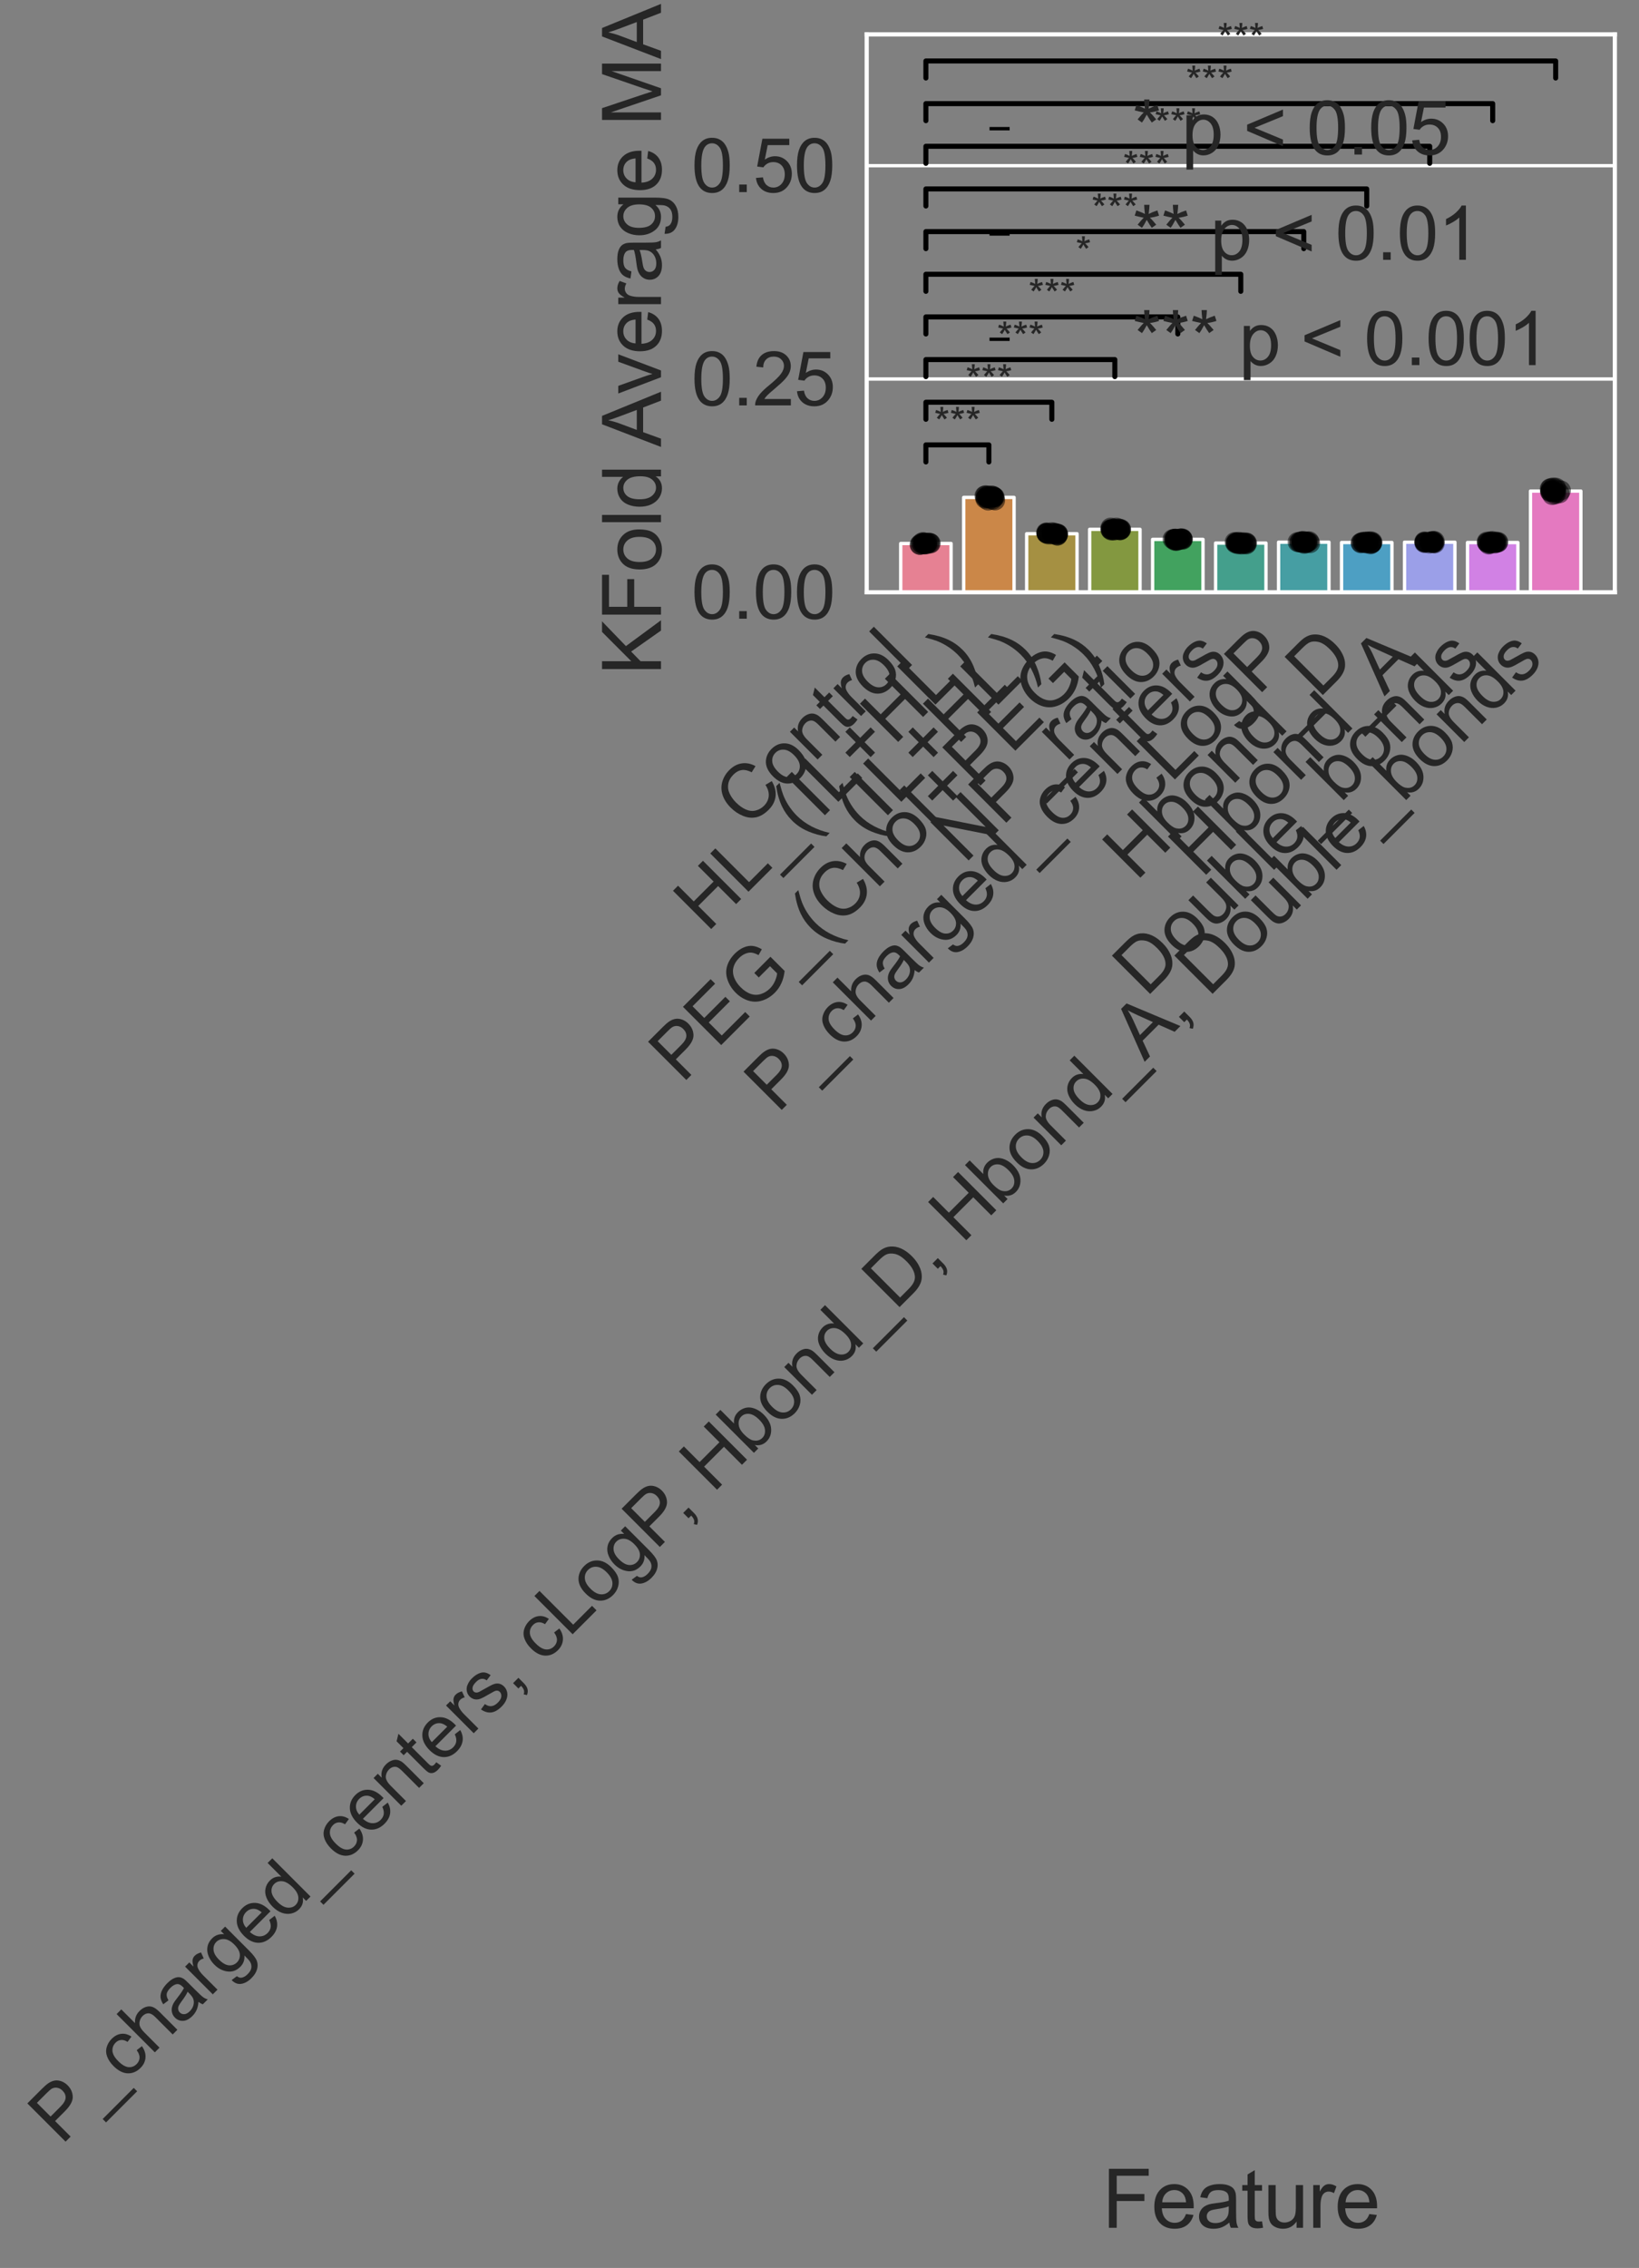 <?xml version="1.0" encoding="utf-8" standalone="no"?>
<!DOCTYPE svg PUBLIC "-//W3C//DTD SVG 1.1//EN"
  "http://www.w3.org/Graphics/SVG/1.1/DTD/svg11.dtd">
<svg xmlns:xlink="http://www.w3.org/1999/xlink" width="488.963pt" height="676.125pt" viewBox="0 0 488.963 676.125" xmlns="http://www.w3.org/2000/svg" version="1.1">
 <rect x="0" y="0" width="488.963" height="676.125" fill="#808080" stroke="none"/>
 <defs>
  <style type="text/css">*{stroke-linejoin: round; stroke-linecap: butt}</style>
 </defs>
 <g id="figure_1">
  <g id="patch_1">
   <path d="M 0 676.125 
L 488.963 676.125 
L 488.963 0 
L 0 0 
L 0 676.125 
z
" style="fill: none"/>
  </g>
  <g id="axes_1">
   <g id="patch_2">
    <path d="M 258.563 176.574 
L 481.763 176.574 
L 481.763 10.254 
L 258.563 10.254 
L 258.563 176.574 
z
" style="fill: none"/>
   </g>
   <g id="matplotlib.axis_1">
    <g id="xtick_1">
     <g id="text_1">
      <!-- Control -->
      <g style="fill: #262626" transform="translate(222.987 247.354) rotate(-45) scale(0.22 -0.22)">
       <defs>
        <path id="ArialMT-43" d="M 3763 1606 
L 4369 1453 
Q 4178 706 3683 314 
Q 3188 -78 2472 -78 
Q 1731 -78 1267 223 
Q 803 525 561 1097 
Q 319 1669 319 2325 
Q 319 3041 592 3573 
Q 866 4106 1370 4382 
Q 1875 4659 2481 4659 
Q 3169 4659 3637 4309 
Q 4106 3959 4291 3325 
L 3694 3184 
Q 3534 3684 3231 3912 
Q 2928 4141 2469 4141 
Q 1941 4141 1586 3887 
Q 1231 3634 1087 3207 
Q 944 2781 944 2328 
Q 944 1744 1114 1308 
Q 1284 872 1643 656 
Q 2003 441 2422 441 
Q 2931 441 3284 734 
Q 3638 1028 3763 1606 
z
" transform="scale(0.016)"/>
        <path id="ArialMT-6f" d="M 213 1659 
Q 213 2581 725 3025 
Q 1153 3394 1769 3394 
Q 2453 3394 2887 2945 
Q 3322 2497 3322 1706 
Q 3322 1066 3130 698 
Q 2938 331 2570 128 
Q 2203 -75 1769 -75 
Q 1072 -75 642 372 
Q 213 819 213 1659 
z
M 791 1659 
Q 791 1022 1069 705 
Q 1347 388 1769 388 
Q 2188 388 2466 706 
Q 2744 1025 2744 1678 
Q 2744 2294 2464 2611 
Q 2184 2928 1769 2928 
Q 1347 2928 1069 2612 
Q 791 2297 791 1659 
z
" transform="scale(0.016)"/>
        <path id="ArialMT-6e" d="M 422 0 
L 422 3319 
L 928 3319 
L 928 2847 
Q 1294 3394 1984 3394 
Q 2284 3394 2536 3286 
Q 2788 3178 2913 3003 
Q 3038 2828 3088 2588 
Q 3119 2431 3119 2041 
L 3119 0 
L 2556 0 
L 2556 2019 
Q 2556 2363 2490 2533 
Q 2425 2703 2258 2804 
Q 2091 2906 1866 2906 
Q 1506 2906 1245 2678 
Q 984 2450 984 1813 
L 984 0 
L 422 0 
z
" transform="scale(0.016)"/>
        <path id="ArialMT-74" d="M 1650 503 
L 1731 6 
Q 1494 -44 1306 -44 
Q 1000 -44 831 53 
Q 663 150 594 308 
Q 525 466 525 972 
L 525 2881 
L 113 2881 
L 113 3319 
L 525 3319 
L 525 4141 
L 1084 4478 
L 1084 3319 
L 1650 3319 
L 1650 2881 
L 1084 2881 
L 1084 941 
Q 1084 700 1114 631 
Q 1144 563 1211 522 
Q 1278 481 1403 481 
Q 1497 481 1650 503 
z
" transform="scale(0.016)"/>
        <path id="ArialMT-72" d="M 416 0 
L 416 3319 
L 922 3319 
L 922 2816 
Q 1116 3169 1280 3281 
Q 1444 3394 1641 3394 
Q 1925 3394 2219 3213 
L 2025 2691 
Q 1819 2813 1613 2813 
Q 1428 2813 1281 2702 
Q 1134 2591 1072 2394 
Q 978 2094 978 1738 
L 978 0 
L 416 0 
z
" transform="scale(0.016)"/>
        <path id="ArialMT-6c" d="M 409 0 
L 409 4581 
L 972 4581 
L 972 0 
L 409 0 
z
" transform="scale(0.016)"/>
       </defs>
       <use xlink:href="#ArialMT-43"/>
       <use xlink:href="#ArialMT-6f" x="72.217"/>
       <use xlink:href="#ArialMT-6e" x="127.832"/>
       <use xlink:href="#ArialMT-74" x="183.447"/>
       <use xlink:href="#ArialMT-72" x="211.23"/>
       <use xlink:href="#ArialMT-6f" x="244.531"/>
       <use xlink:href="#ArialMT-6c" x="300.146"/>
      </g>
     </g>
    </g>
    <g id="xtick_2">
     <g id="text_2">
      <!-- HL_(IL+HL) -->
      <g style="fill: #262626" transform="translate(210.898 278.238) rotate(-45) scale(0.22 -0.22)">
       <defs>
        <path id="ArialMT-48" d="M 513 0 
L 513 4581 
L 1119 4581 
L 1119 2700 
L 3500 2700 
L 3500 4581 
L 4106 4581 
L 4106 0 
L 3500 0 
L 3500 2159 
L 1119 2159 
L 1119 0 
L 513 0 
z
" transform="scale(0.016)"/>
        <path id="ArialMT-4c" d="M 469 0 
L 469 4581 
L 1075 4581 
L 1075 541 
L 3331 541 
L 3331 0 
L 469 0 
z
" transform="scale(0.016)"/>
        <path id="ArialMT-5f" d="M -97 -1272 
L -97 -866 
L 3631 -866 
L 3631 -1272 
L -97 -1272 
z
" transform="scale(0.016)"/>
        <path id="ArialMT-28" d="M 1497 -1347 
Q 1031 -759 709 28 
Q 388 816 388 1659 
Q 388 2403 628 3084 
Q 909 3875 1497 4659 
L 1900 4659 
Q 1522 4009 1400 3731 
Q 1209 3300 1100 2831 
Q 966 2247 966 1656 
Q 966 153 1900 -1347 
L 1497 -1347 
z
" transform="scale(0.016)"/>
        <path id="ArialMT-49" d="M 597 0 
L 597 4581 
L 1203 4581 
L 1203 0 
L 597 0 
z
" transform="scale(0.016)"/>
        <path id="ArialMT-2b" d="M 1603 741 
L 1603 1997 
L 356 1997 
L 356 2522 
L 1603 2522 
L 1603 3769 
L 2134 3769 
L 2134 2522 
L 3381 2522 
L 3381 1997 
L 2134 1997 
L 2134 741 
L 1603 741 
z
" transform="scale(0.016)"/>
        <path id="ArialMT-29" d="M 791 -1347 
L 388 -1347 
Q 1322 153 1322 1656 
Q 1322 2244 1188 2822 
Q 1081 3291 891 3722 
Q 769 4003 388 4659 
L 791 4659 
Q 1378 3875 1659 3084 
Q 1900 2403 1900 1659 
Q 1900 816 1576 28 
Q 1253 -759 791 -1347 
z
" transform="scale(0.016)"/>
       </defs>
       <use xlink:href="#ArialMT-48"/>
       <use xlink:href="#ArialMT-4c" x="72.217"/>
       <use xlink:href="#ArialMT-5f" x="127.832"/>
       <use xlink:href="#ArialMT-28" x="183.447"/>
       <use xlink:href="#ArialMT-49" x="216.748"/>
       <use xlink:href="#ArialMT-4c" x="244.531"/>
       <use xlink:href="#ArialMT-2b" x="300.146"/>
       <use xlink:href="#ArialMT-48" x="358.545"/>
       <use xlink:href="#ArialMT-4c" x="430.762"/>
       <use xlink:href="#ArialMT-29" x="486.377"/>
      </g>
     </g>
    </g>
    <g id="xtick_3">
     <g id="text_3">
      <!-- (IL+HL) -->
      <g style="fill: #262626" transform="translate(258.222 249.702) rotate(-45) scale(0.22 -0.22)">
       <use xlink:href="#ArialMT-28"/>
       <use xlink:href="#ArialMT-49" x="33.301"/>
       <use xlink:href="#ArialMT-4c" x="61.084"/>
       <use xlink:href="#ArialMT-2b" x="116.699"/>
       <use xlink:href="#ArialMT-48" x="175.098"/>
       <use xlink:href="#ArialMT-4c" x="247.314"/>
       <use xlink:href="#ArialMT-29" x="302.93"/>
      </g>
     </g>
    </g>
    <g id="xtick_4">
     <g id="text_4">
      <!-- PEG_(Chol+PEG) -->
      <g style="fill: #262626" transform="translate(203.518 323.194) rotate(-45) scale(0.22 -0.22)">
       <defs>
        <path id="ArialMT-50" d="M 494 0 
L 494 4581 
L 2222 4581 
Q 2678 4581 2919 4538 
Q 3256 4481 3484 4323 
Q 3713 4166 3852 3881 
Q 3991 3597 3991 3256 
Q 3991 2672 3619 2267 
Q 3247 1863 2275 1863 
L 1100 1863 
L 1100 0 
L 494 0 
z
M 1100 2403 
L 2284 2403 
Q 2872 2403 3119 2622 
Q 3366 2841 3366 3238 
Q 3366 3525 3220 3729 
Q 3075 3934 2838 4000 
Q 2684 4041 2272 4041 
L 1100 4041 
L 1100 2403 
z
" transform="scale(0.016)"/>
        <path id="ArialMT-45" d="M 506 0 
L 506 4581 
L 3819 4581 
L 3819 4041 
L 1113 4041 
L 1113 2638 
L 3647 2638 
L 3647 2100 
L 1113 2100 
L 1113 541 
L 3925 541 
L 3925 0 
L 506 0 
z
" transform="scale(0.016)"/>
        <path id="ArialMT-47" d="M 2638 1797 
L 2638 2334 
L 4578 2338 
L 4578 638 
Q 4131 281 3656 101 
Q 3181 -78 2681 -78 
Q 2006 -78 1454 211 
Q 903 500 622 1047 
Q 341 1594 341 2269 
Q 341 2938 620 3517 
Q 900 4097 1425 4378 
Q 1950 4659 2634 4659 
Q 3131 4659 3532 4498 
Q 3934 4338 4162 4050 
Q 4391 3763 4509 3300 
L 3963 3150 
Q 3859 3500 3706 3700 
Q 3553 3900 3268 4020 
Q 2984 4141 2638 4141 
Q 2222 4141 1919 4014 
Q 1616 3888 1430 3681 
Q 1244 3475 1141 3228 
Q 966 2803 966 2306 
Q 966 1694 1177 1281 
Q 1388 869 1791 669 
Q 2194 469 2647 469 
Q 3041 469 3416 620 
Q 3791 772 3984 944 
L 3984 1797 
L 2638 1797 
z
" transform="scale(0.016)"/>
        <path id="ArialMT-68" d="M 422 0 
L 422 4581 
L 984 4581 
L 984 2938 
Q 1378 3394 1978 3394 
Q 2347 3394 2619 3248 
Q 2891 3103 3008 2847 
Q 3125 2591 3125 2103 
L 3125 0 
L 2563 0 
L 2563 2103 
Q 2563 2525 2380 2717 
Q 2197 2909 1863 2909 
Q 1613 2909 1392 2779 
Q 1172 2650 1078 2428 
Q 984 2206 984 1816 
L 984 0 
L 422 0 
z
" transform="scale(0.016)"/>
       </defs>
       <use xlink:href="#ArialMT-50"/>
       <use xlink:href="#ArialMT-45" x="66.699"/>
       <use xlink:href="#ArialMT-47" x="133.398"/>
       <use xlink:href="#ArialMT-5f" x="211.182"/>
       <use xlink:href="#ArialMT-28" x="266.797"/>
       <use xlink:href="#ArialMT-43" x="300.098"/>
       <use xlink:href="#ArialMT-68" x="372.314"/>
       <use xlink:href="#ArialMT-6f" x="427.93"/>
       <use xlink:href="#ArialMT-6c" x="483.545"/>
       <use xlink:href="#ArialMT-2b" x="505.762"/>
       <use xlink:href="#ArialMT-50" x="564.16"/>
       <use xlink:href="#ArialMT-45" x="630.859"/>
       <use xlink:href="#ArialMT-47" x="697.559"/>
       <use xlink:href="#ArialMT-29" x="775.342"/>
      </g>
     </g>
    </g>
    <g id="xtick_5">
     <g id="text_5">
      <!-- NP_ratio -->
      <g style="fill: #262626" transform="translate(287.762 257.731) rotate(-45) scale(0.22 -0.22)">
       <defs>
        <path id="ArialMT-4e" d="M 488 0 
L 488 4581 
L 1109 4581 
L 3516 984 
L 3516 4581 
L 4097 4581 
L 4097 0 
L 3475 0 
L 1069 3600 
L 1069 0 
L 488 0 
z
" transform="scale(0.016)"/>
        <path id="ArialMT-61" d="M 2588 409 
Q 2275 144 1986 34 
Q 1697 -75 1366 -75 
Q 819 -75 525 192 
Q 231 459 231 875 
Q 231 1119 342 1320 
Q 453 1522 633 1644 
Q 813 1766 1038 1828 
Q 1203 1872 1538 1913 
Q 2219 1994 2541 2106 
Q 2544 2222 2544 2253 
Q 2544 2597 2384 2738 
Q 2169 2928 1744 2928 
Q 1347 2928 1158 2789 
Q 969 2650 878 2297 
L 328 2372 
Q 403 2725 575 2942 
Q 747 3159 1072 3276 
Q 1397 3394 1825 3394 
Q 2250 3394 2515 3294 
Q 2781 3194 2906 3042 
Q 3031 2891 3081 2659 
Q 3109 2516 3109 2141 
L 3109 1391 
Q 3109 606 3145 398 
Q 3181 191 3288 0 
L 2700 0 
Q 2613 175 2588 409 
z
M 2541 1666 
Q 2234 1541 1622 1453 
Q 1275 1403 1131 1340 
Q 988 1278 909 1158 
Q 831 1038 831 891 
Q 831 666 1001 516 
Q 1172 366 1500 366 
Q 1825 366 2078 508 
Q 2331 650 2450 897 
Q 2541 1088 2541 1459 
L 2541 1666 
z
" transform="scale(0.016)"/>
        <path id="ArialMT-69" d="M 425 3934 
L 425 4581 
L 988 4581 
L 988 3934 
L 425 3934 
z
M 425 0 
L 425 3319 
L 988 3319 
L 988 0 
L 425 0 
z
" transform="scale(0.016)"/>
       </defs>
       <use xlink:href="#ArialMT-4e"/>
       <use xlink:href="#ArialMT-50" x="72.217"/>
       <use xlink:href="#ArialMT-5f" x="138.916"/>
       <use xlink:href="#ArialMT-72" x="194.531"/>
       <use xlink:href="#ArialMT-61" x="227.832"/>
       <use xlink:href="#ArialMT-74" x="283.447"/>
       <use xlink:href="#ArialMT-69" x="311.23"/>
       <use xlink:href="#ArialMT-6f" x="333.447"/>
      </g>
     </g>
    </g>
    <g id="xtick_6">
     <g id="text_6">
      <!-- P_charged_centers -->
      <g style="fill: #262626" transform="translate(231.988 332.11) rotate(-45) scale(0.22 -0.22)">
       <defs>
        <path id="ArialMT-63" d="M 2588 1216 
L 3141 1144 
Q 3050 572 2676 248 
Q 2303 -75 1759 -75 
Q 1078 -75 664 370 
Q 250 816 250 1647 
Q 250 2184 428 2587 
Q 606 2991 970 3192 
Q 1334 3394 1763 3394 
Q 2303 3394 2647 3120 
Q 2991 2847 3088 2344 
L 2541 2259 
Q 2463 2594 2264 2762 
Q 2066 2931 1784 2931 
Q 1359 2931 1093 2626 
Q 828 2322 828 1663 
Q 828 994 1084 691 
Q 1341 388 1753 388 
Q 2084 388 2306 591 
Q 2528 794 2588 1216 
z
" transform="scale(0.016)"/>
        <path id="ArialMT-67" d="M 319 -275 
L 866 -356 
Q 900 -609 1056 -725 
Q 1266 -881 1628 -881 
Q 2019 -881 2231 -725 
Q 2444 -569 2519 -288 
Q 2563 -116 2559 434 
Q 2191 0 1641 0 
Q 956 0 581 494 
Q 206 988 206 1678 
Q 206 2153 378 2554 
Q 550 2956 876 3175 
Q 1203 3394 1644 3394 
Q 2231 3394 2613 2919 
L 2613 3319 
L 3131 3319 
L 3131 450 
Q 3131 -325 2973 -648 
Q 2816 -972 2473 -1159 
Q 2131 -1347 1631 -1347 
Q 1038 -1347 672 -1080 
Q 306 -813 319 -275 
z
M 784 1719 
Q 784 1066 1043 766 
Q 1303 466 1694 466 
Q 2081 466 2343 764 
Q 2606 1063 2606 1700 
Q 2606 2309 2336 2618 
Q 2066 2928 1684 2928 
Q 1309 2928 1046 2623 
Q 784 2319 784 1719 
z
" transform="scale(0.016)"/>
        <path id="ArialMT-65" d="M 2694 1069 
L 3275 997 
Q 3138 488 2766 206 
Q 2394 -75 1816 -75 
Q 1088 -75 661 373 
Q 234 822 234 1631 
Q 234 2469 665 2931 
Q 1097 3394 1784 3394 
Q 2450 3394 2872 2941 
Q 3294 2488 3294 1666 
Q 3294 1616 3291 1516 
L 816 1516 
Q 847 969 1125 678 
Q 1403 388 1819 388 
Q 2128 388 2347 550 
Q 2566 713 2694 1069 
z
M 847 1978 
L 2700 1978 
Q 2663 2397 2488 2606 
Q 2219 2931 1791 2931 
Q 1403 2931 1139 2672 
Q 875 2413 847 1978 
z
" transform="scale(0.016)"/>
        <path id="ArialMT-64" d="M 2575 0 
L 2575 419 
Q 2259 -75 1647 -75 
Q 1250 -75 917 144 
Q 584 363 401 755 
Q 219 1147 219 1656 
Q 219 2153 384 2558 
Q 550 2963 881 3178 
Q 1213 3394 1622 3394 
Q 1922 3394 2156 3267 
Q 2391 3141 2538 2938 
L 2538 4581 
L 3097 4581 
L 3097 0 
L 2575 0 
z
M 797 1656 
Q 797 1019 1065 703 
Q 1334 388 1700 388 
Q 2069 388 2326 689 
Q 2584 991 2584 1609 
Q 2584 2291 2321 2609 
Q 2059 2928 1675 2928 
Q 1300 2928 1048 2622 
Q 797 2316 797 1656 
z
" transform="scale(0.016)"/>
        <path id="ArialMT-73" d="M 197 991 
L 753 1078 
Q 800 744 1014 566 
Q 1228 388 1613 388 
Q 2000 388 2187 545 
Q 2375 703 2375 916 
Q 2375 1106 2209 1216 
Q 2094 1291 1634 1406 
Q 1016 1563 777 1677 
Q 538 1791 414 1992 
Q 291 2194 291 2438 
Q 291 2659 392 2848 
Q 494 3038 669 3163 
Q 800 3259 1026 3326 
Q 1253 3394 1513 3394 
Q 1903 3394 2198 3281 
Q 2494 3169 2634 2976 
Q 2775 2784 2828 2463 
L 2278 2388 
Q 2241 2644 2061 2787 
Q 1881 2931 1553 2931 
Q 1166 2931 1000 2803 
Q 834 2675 834 2503 
Q 834 2394 903 2306 
Q 972 2216 1119 2156 
Q 1203 2125 1616 2013 
Q 2213 1853 2448 1751 
Q 2684 1650 2818 1456 
Q 2953 1263 2953 975 
Q 2953 694 2789 445 
Q 2625 197 2315 61 
Q 2006 -75 1616 -75 
Q 969 -75 630 194 
Q 291 463 197 991 
z
" transform="scale(0.016)"/>
       </defs>
       <use xlink:href="#ArialMT-50"/>
       <use xlink:href="#ArialMT-5f" x="66.699"/>
       <use xlink:href="#ArialMT-63" x="122.314"/>
       <use xlink:href="#ArialMT-68" x="172.314"/>
       <use xlink:href="#ArialMT-61" x="227.93"/>
       <use xlink:href="#ArialMT-72" x="283.545"/>
       <use xlink:href="#ArialMT-67" x="316.846"/>
       <use xlink:href="#ArialMT-65" x="372.461"/>
       <use xlink:href="#ArialMT-64" x="428.076"/>
       <use xlink:href="#ArialMT-5f" x="483.691"/>
       <use xlink:href="#ArialMT-63" x="539.307"/>
       <use xlink:href="#ArialMT-65" x="589.307"/>
       <use xlink:href="#ArialMT-6e" x="644.922"/>
       <use xlink:href="#ArialMT-74" x="700.537"/>
       <use xlink:href="#ArialMT-65" x="728.32"/>
       <use xlink:href="#ArialMT-72" x="783.936"/>
       <use xlink:href="#ArialMT-73" x="817.236"/>
      </g>
     </g>
    </g>
    <g id="xtick_7">
     <g id="text_7">
      <!-- cLogP -->
      <g style="fill: #262626" transform="translate(341.569 241.316) rotate(-45) scale(0.22 -0.22)">
       <use xlink:href="#ArialMT-63"/>
       <use xlink:href="#ArialMT-4c" x="50"/>
       <use xlink:href="#ArialMT-6f" x="105.615"/>
       <use xlink:href="#ArialMT-67" x="161.23"/>
       <use xlink:href="#ArialMT-50" x="216.846"/>
      </g>
     </g>
    </g>
    <g id="xtick_8">
     <g id="text_8">
      <!-- Hbond_D -->
      <g style="fill: #262626" transform="translate(338.924 262.932) rotate(-45) scale(0.22 -0.22)">
       <defs>
        <path id="ArialMT-62" d="M 941 0 
L 419 0 
L 419 4581 
L 981 4581 
L 981 2947 
Q 1338 3394 1891 3394 
Q 2197 3394 2470 3270 
Q 2744 3147 2920 2923 
Q 3097 2700 3197 2384 
Q 3297 2069 3297 1709 
Q 3297 856 2875 390 
Q 2453 -75 1863 -75 
Q 1275 -75 941 416 
L 941 0 
z
M 934 1684 
Q 934 1088 1097 822 
Q 1363 388 1816 388 
Q 2184 388 2453 708 
Q 2722 1028 2722 1663 
Q 2722 2313 2464 2622 
Q 2206 2931 1841 2931 
Q 1472 2931 1203 2611 
Q 934 2291 934 1684 
z
" transform="scale(0.016)"/>
        <path id="ArialMT-44" d="M 494 0 
L 494 4581 
L 2072 4581 
Q 2606 4581 2888 4516 
Q 3281 4425 3559 4188 
Q 3922 3881 4101 3404 
Q 4281 2928 4281 2316 
Q 4281 1794 4159 1391 
Q 4038 988 3847 723 
Q 3656 459 3429 307 
Q 3203 156 2883 78 
Q 2563 0 2147 0 
L 494 0 
z
M 1100 541 
L 2078 541 
Q 2531 541 2789 625 
Q 3047 709 3200 863 
Q 3416 1078 3536 1442 
Q 3656 1806 3656 2325 
Q 3656 3044 3420 3430 
Q 3184 3816 2847 3947 
Q 2603 4041 2063 4041 
L 1100 4041 
L 1100 541 
z
" transform="scale(0.016)"/>
       </defs>
       <use xlink:href="#ArialMT-48"/>
       <use xlink:href="#ArialMT-62" x="72.217"/>
       <use xlink:href="#ArialMT-6f" x="127.832"/>
       <use xlink:href="#ArialMT-6e" x="183.447"/>
       <use xlink:href="#ArialMT-64" x="239.062"/>
       <use xlink:href="#ArialMT-5f" x="294.678"/>
       <use xlink:href="#ArialMT-44" x="350.293"/>
      </g>
     </g>
    </g>
    <g id="xtick_9">
     <g id="text_9">
      <!-- Hbond_A -->
      <g style="fill: #262626" transform="translate(358.569 262.074) rotate(-45) scale(0.22 -0.22)">
       <defs>
        <path id="ArialMT-41" d="M -9 0 
L 1750 4581 
L 2403 4581 
L 4278 0 
L 3588 0 
L 3053 1388 
L 1138 1388 
L 634 0 
L -9 0 
z
M 1313 1881 
L 2866 1881 
L 2388 3150 
Q 2169 3728 2063 4100 
Q 1975 3659 1816 3225 
L 1313 1881 
z
" transform="scale(0.016)"/>
       </defs>
       <use xlink:href="#ArialMT-48"/>
       <use xlink:href="#ArialMT-62" x="72.217"/>
       <use xlink:href="#ArialMT-6f" x="127.832"/>
       <use xlink:href="#ArialMT-6e" x="183.447"/>
       <use xlink:href="#ArialMT-64" x="239.062"/>
       <use xlink:href="#ArialMT-5f" x="294.678"/>
       <use xlink:href="#ArialMT-41" x="350.293"/>
      </g>
     </g>
    </g>
    <g id="xtick_10">
     <g id="text_10">
      <!-- Double_bonds -->
      <g style="fill: #262626" transform="translate(341.896 297.536) rotate(-45) scale(0.22 -0.22)">
       <defs>
        <path id="ArialMT-75" d="M 2597 0 
L 2597 488 
Q 2209 -75 1544 -75 
Q 1250 -75 995 37 
Q 741 150 617 320 
Q 494 491 444 738 
Q 409 903 409 1263 
L 409 3319 
L 972 3319 
L 972 1478 
Q 972 1038 1006 884 
Q 1059 663 1231 536 
Q 1403 409 1656 409 
Q 1909 409 2131 539 
Q 2353 669 2445 892 
Q 2538 1116 2538 1541 
L 2538 3319 
L 3100 3319 
L 3100 0 
L 2597 0 
z
" transform="scale(0.016)"/>
       </defs>
       <use xlink:href="#ArialMT-44"/>
       <use xlink:href="#ArialMT-6f" x="72.217"/>
       <use xlink:href="#ArialMT-75" x="127.832"/>
       <use xlink:href="#ArialMT-62" x="183.447"/>
       <use xlink:href="#ArialMT-6c" x="239.062"/>
       <use xlink:href="#ArialMT-65" x="261.279"/>
       <use xlink:href="#ArialMT-5f" x="316.895"/>
       <use xlink:href="#ArialMT-62" x="372.51"/>
       <use xlink:href="#ArialMT-6f" x="428.125"/>
       <use xlink:href="#ArialMT-6e" x="483.74"/>
       <use xlink:href="#ArialMT-64" x="539.355"/>
       <use xlink:href="#ArialMT-73" x="594.971"/>
      </g>
     </g>
    </g>
    <g id="xtick_11">
     <g id="text_11">
      <!-- P_charged_centers, cLogP, Hbond_D, Hbond_A, Double_bonds -->
      <g style="fill: #262626" transform="translate(18.335 639.702) rotate(-45) scale(0.22 -0.22)">
       <defs>
        <path id="ArialMT-2c" d="M 569 0 
L 569 641 
L 1209 641 
L 1209 0 
Q 1209 -353 1084 -570 
Q 959 -788 688 -906 
L 531 -666 
Q 709 -588 793 -436 
Q 878 -284 888 0 
L 569 0 
z
" transform="scale(0.016)"/>
        <path id="ArialMT-20" transform="scale(0.016)"/>
       </defs>
       <use xlink:href="#ArialMT-50"/>
       <use xlink:href="#ArialMT-5f" x="66.699"/>
       <use xlink:href="#ArialMT-63" x="122.314"/>
       <use xlink:href="#ArialMT-68" x="172.314"/>
       <use xlink:href="#ArialMT-61" x="227.93"/>
       <use xlink:href="#ArialMT-72" x="283.545"/>
       <use xlink:href="#ArialMT-67" x="316.846"/>
       <use xlink:href="#ArialMT-65" x="372.461"/>
       <use xlink:href="#ArialMT-64" x="428.076"/>
       <use xlink:href="#ArialMT-5f" x="483.691"/>
       <use xlink:href="#ArialMT-63" x="539.307"/>
       <use xlink:href="#ArialMT-65" x="589.307"/>
       <use xlink:href="#ArialMT-6e" x="644.922"/>
       <use xlink:href="#ArialMT-74" x="700.537"/>
       <use xlink:href="#ArialMT-65" x="728.32"/>
       <use xlink:href="#ArialMT-72" x="783.936"/>
       <use xlink:href="#ArialMT-73" x="817.236"/>
       <use xlink:href="#ArialMT-2c" x="867.236"/>
       <use xlink:href="#ArialMT-20" x="895.02"/>
       <use xlink:href="#ArialMT-63" x="922.803"/>
       <use xlink:href="#ArialMT-4c" x="972.803"/>
       <use xlink:href="#ArialMT-6f" x="1028.418"/>
       <use xlink:href="#ArialMT-67" x="1084.033"/>
       <use xlink:href="#ArialMT-50" x="1139.648"/>
       <use xlink:href="#ArialMT-2c" x="1193.473"/>
       <use xlink:href="#ArialMT-20" x="1221.256"/>
       <use xlink:href="#ArialMT-48" x="1249.039"/>
       <use xlink:href="#ArialMT-62" x="1321.256"/>
       <use xlink:href="#ArialMT-6f" x="1376.871"/>
       <use xlink:href="#ArialMT-6e" x="1432.486"/>
       <use xlink:href="#ArialMT-64" x="1488.102"/>
       <use xlink:href="#ArialMT-5f" x="1543.717"/>
       <use xlink:href="#ArialMT-44" x="1599.332"/>
       <use xlink:href="#ArialMT-2c" x="1671.549"/>
       <use xlink:href="#ArialMT-20" x="1699.332"/>
       <use xlink:href="#ArialMT-48" x="1727.115"/>
       <use xlink:href="#ArialMT-62" x="1799.332"/>
       <use xlink:href="#ArialMT-6f" x="1854.947"/>
       <use xlink:href="#ArialMT-6e" x="1910.562"/>
       <use xlink:href="#ArialMT-64" x="1966.178"/>
       <use xlink:href="#ArialMT-5f" x="2021.793"/>
       <use xlink:href="#ArialMT-41" x="2077.408"/>
       <use xlink:href="#ArialMT-2c" x="2144.107"/>
       <use xlink:href="#ArialMT-20" x="2171.891"/>
       <use xlink:href="#ArialMT-44" x="2199.674"/>
       <use xlink:href="#ArialMT-6f" x="2271.891"/>
       <use xlink:href="#ArialMT-75" x="2327.506"/>
       <use xlink:href="#ArialMT-62" x="2383.121"/>
       <use xlink:href="#ArialMT-6c" x="2438.736"/>
       <use xlink:href="#ArialMT-65" x="2460.953"/>
       <use xlink:href="#ArialMT-5f" x="2516.568"/>
       <use xlink:href="#ArialMT-62" x="2572.184"/>
       <use xlink:href="#ArialMT-6f" x="2627.799"/>
       <use xlink:href="#ArialMT-6e" x="2683.414"/>
       <use xlink:href="#ArialMT-64" x="2739.029"/>
       <use xlink:href="#ArialMT-73" x="2794.645"/>
      </g>
     </g>
    </g>
    <g id="text_12">
     <!-- Feature -->
     <g style="fill: #262626" transform="translate(328.811 664.155) scale(0.24 -0.24)">
      <defs>
       <path id="ArialMT-46" d="M 525 0 
L 525 4581 
L 3616 4581 
L 3616 4041 
L 1131 4041 
L 1131 2622 
L 3281 2622 
L 3281 2081 
L 1131 2081 
L 1131 0 
L 525 0 
z
" transform="scale(0.016)"/>
      </defs>
      <use xlink:href="#ArialMT-46"/>
      <use xlink:href="#ArialMT-65" x="61.084"/>
      <use xlink:href="#ArialMT-61" x="116.699"/>
      <use xlink:href="#ArialMT-74" x="172.314"/>
      <use xlink:href="#ArialMT-75" x="200.098"/>
      <use xlink:href="#ArialMT-72" x="255.713"/>
      <use xlink:href="#ArialMT-65" x="289.014"/>
     </g>
    </g>
   </g>
   <g id="matplotlib.axis_2">
    <g id="ytick_1">
     <g id="line2d_1">
      <path d="M 258.563 176.574 
L 481.763 176.574 
" clip-path="url(#p9e0e79d5d8)" style="fill: none; stroke: #ffffff; stroke-linecap: round"/>
     </g>
     <g id="text_13">
      <!-- 0.00 -->
      <g style="fill: #262626" transform="translate(206.249 184.448) scale(0.22 -0.22)">
       <defs>
        <path id="ArialMT-30" d="M 266 2259 
Q 266 3072 433 3567 
Q 600 4063 929 4331 
Q 1259 4600 1759 4600 
Q 2128 4600 2406 4451 
Q 2684 4303 2865 4023 
Q 3047 3744 3150 3342 
Q 3253 2941 3253 2259 
Q 3253 1453 3087 958 
Q 2922 463 2592 192 
Q 2263 -78 1759 -78 
Q 1097 -78 719 397 
Q 266 969 266 2259 
z
M 844 2259 
Q 844 1131 1108 757 
Q 1372 384 1759 384 
Q 2147 384 2411 759 
Q 2675 1134 2675 2259 
Q 2675 3391 2411 3762 
Q 2147 4134 1753 4134 
Q 1366 4134 1134 3806 
Q 844 3388 844 2259 
z
" transform="scale(0.016)"/>
        <path id="ArialMT-2e" d="M 581 0 
L 581 641 
L 1222 641 
L 1222 0 
L 581 0 
z
" transform="scale(0.016)"/>
       </defs>
       <use xlink:href="#ArialMT-30"/>
       <use xlink:href="#ArialMT-2e" x="55.615"/>
       <use xlink:href="#ArialMT-30" x="83.398"/>
       <use xlink:href="#ArialMT-30" x="139.014"/>
      </g>
     </g>
    </g>
    <g id="ytick_2">
     <g id="line2d_2">
      <path d="M 258.563 112.986 
L 481.763 112.986 
" clip-path="url(#p9e0e79d5d8)" style="fill: none; stroke: #ffffff; stroke-linecap: round"/>
     </g>
     <g id="text_14">
      <!-- 0.25 -->
      <g style="fill: #262626" transform="translate(206.249 120.86) scale(0.22 -0.22)">
       <defs>
        <path id="ArialMT-32" d="M 3222 541 
L 3222 0 
L 194 0 
Q 188 203 259 391 
Q 375 700 629 1000 
Q 884 1300 1366 1694 
Q 2113 2306 2375 2664 
Q 2638 3022 2638 3341 
Q 2638 3675 2398 3904 
Q 2159 4134 1775 4134 
Q 1369 4134 1125 3890 
Q 881 3647 878 3216 
L 300 3275 
Q 359 3922 746 4261 
Q 1134 4600 1788 4600 
Q 2447 4600 2831 4234 
Q 3216 3869 3216 3328 
Q 3216 3053 3103 2787 
Q 2991 2522 2730 2228 
Q 2469 1934 1863 1422 
Q 1356 997 1212 845 
Q 1069 694 975 541 
L 3222 541 
z
" transform="scale(0.016)"/>
        <path id="ArialMT-35" d="M 266 1200 
L 856 1250 
Q 922 819 1161 601 
Q 1400 384 1738 384 
Q 2144 384 2425 690 
Q 2706 997 2706 1503 
Q 2706 1984 2436 2262 
Q 2166 2541 1728 2541 
Q 1456 2541 1237 2417 
Q 1019 2294 894 2097 
L 366 2166 
L 809 4519 
L 3088 4519 
L 3088 3981 
L 1259 3981 
L 1013 2750 
Q 1425 3038 1878 3038 
Q 2478 3038 2890 2622 
Q 3303 2206 3303 1553 
Q 3303 931 2941 478 
Q 2500 -78 1738 -78 
Q 1113 -78 717 272 
Q 322 622 266 1200 
z
" transform="scale(0.016)"/>
       </defs>
       <use xlink:href="#ArialMT-30"/>
       <use xlink:href="#ArialMT-2e" x="55.615"/>
       <use xlink:href="#ArialMT-32" x="83.398"/>
       <use xlink:href="#ArialMT-35" x="139.014"/>
      </g>
     </g>
    </g>
    <g id="ytick_3">
     <g id="line2d_3">
      <path d="M 258.563 49.397 
L 481.763 49.397 
" clip-path="url(#p9e0e79d5d8)" style="fill: none; stroke: #ffffff; stroke-linecap: round"/>
     </g>
     <g id="text_15">
      <!-- 0.50 -->
      <g style="fill: #262626" transform="translate(206.249 57.271) scale(0.22 -0.22)">
       <use xlink:href="#ArialMT-30"/>
       <use xlink:href="#ArialMT-2e" x="55.615"/>
       <use xlink:href="#ArialMT-35" x="83.398"/>
       <use xlink:href="#ArialMT-30" x="139.014"/>
      </g>
     </g>
    </g>
    <g id="text_16">
     <!-- KFold Average MAE -->
     <g style="fill: #262626" transform="translate(197.197 201.255) rotate(-90) scale(0.24 -0.24)">
      <defs>
       <path id="ArialMT-4b" d="M 469 0 
L 469 4581 
L 1075 4581 
L 1075 2309 
L 3350 4581 
L 4172 4581 
L 2250 2725 
L 4256 0 
L 3456 0 
L 1825 2319 
L 1075 1588 
L 1075 0 
L 469 0 
z
" transform="scale(0.016)"/>
       <path id="ArialMT-76" d="M 1344 0 
L 81 3319 
L 675 3319 
L 1388 1331 
Q 1503 1009 1600 663 
Q 1675 925 1809 1294 
L 2547 3319 
L 3125 3319 
L 1869 0 
L 1344 0 
z
" transform="scale(0.016)"/>
       <path id="ArialMT-4d" d="M 475 0 
L 475 4581 
L 1388 4581 
L 2472 1338 
Q 2622 884 2691 659 
Q 2769 909 2934 1394 
L 4031 4581 
L 4847 4581 
L 4847 0 
L 4263 0 
L 4263 3834 
L 2931 0 
L 2384 0 
L 1059 3900 
L 1059 0 
L 475 0 
z
" transform="scale(0.016)"/>
      </defs>
      <use xlink:href="#ArialMT-4b"/>
      <use xlink:href="#ArialMT-46" x="66.699"/>
      <use xlink:href="#ArialMT-6f" x="127.783"/>
      <use xlink:href="#ArialMT-6c" x="183.398"/>
      <use xlink:href="#ArialMT-64" x="205.615"/>
      <use xlink:href="#ArialMT-20" x="261.23"/>
      <use xlink:href="#ArialMT-41" x="283.514"/>
      <use xlink:href="#ArialMT-76" x="348.463"/>
      <use xlink:href="#ArialMT-65" x="398.463"/>
      <use xlink:href="#ArialMT-72" x="454.078"/>
      <use xlink:href="#ArialMT-61" x="487.379"/>
      <use xlink:href="#ArialMT-67" x="542.994"/>
      <use xlink:href="#ArialMT-65" x="598.609"/>
      <use xlink:href="#ArialMT-20" x="654.225"/>
      <use xlink:href="#ArialMT-4d" x="682.008"/>
      <use xlink:href="#ArialMT-41" x="765.309"/>
      <use xlink:href="#ArialMT-45" x="832.008"/>
     </g>
    </g>
   </g>
   <g id="patch_3">
    <path d="M 268.708 176.574 
L 283.738 176.574 
L 283.738 162.032 
L 268.708 162.032 
z
" clip-path="url(#p9e0e79d5d8)" style="fill: #e68193; stroke: #ffffff; stroke-linejoin: miter"/>
   </g>
   <g id="patch_4">
    <path d="M 287.496 176.574 
L 302.526 176.574 
L 302.526 148.289 
L 287.496 148.289 
z
" clip-path="url(#p9e0e79d5d8)" style="fill: #cb8748; stroke: #ffffff; stroke-linejoin: miter"/>
   </g>
   <g id="patch_5">
    <path d="M 306.284 176.574 
L 321.314 176.574 
L 321.314 159.121 
L 306.284 159.121 
z
" clip-path="url(#p9e0e79d5d8)" style="fill: #a59042; stroke: #ffffff; stroke-linejoin: miter"/>
   </g>
   <g id="patch_6">
    <path d="M 325.072 176.574 
L 340.102 176.574 
L 340.102 157.811 
L 325.072 157.811 
z
" clip-path="url(#p9e0e79d5d8)" style="fill: #839840; stroke: #ffffff; stroke-linejoin: miter"/>
   </g>
   <g id="patch_7">
    <path d="M 343.86 176.574 
L 358.89 176.574 
L 358.89 160.805 
L 343.86 160.805 
z
" clip-path="url(#p9e0e79d5d8)" style="fill: #42a25f; stroke: #ffffff; stroke-linejoin: miter"/>
   </g>
   <g id="patch_8">
    <path d="M 362.648 176.574 
L 377.678 176.574 
L 377.678 161.903 
L 362.648 161.903 
z
" clip-path="url(#p9e0e79d5d8)" style="fill: #449f8c; stroke: #ffffff; stroke-linejoin: miter"/>
   </g>
   <g id="patch_9">
    <path d="M 381.435 176.574 
L 396.466 176.574 
L 396.466 161.636 
L 381.435 161.636 
z
" clip-path="url(#p9e0e79d5d8)" style="fill: #469ea3; stroke: #ffffff; stroke-linejoin: miter"/>
   </g>
   <g id="patch_10">
    <path d="M 400.223 176.574 
L 415.254 176.574 
L 415.254 161.737 
L 400.223 161.737 
z
" clip-path="url(#p9e0e79d5d8)" style="fill: #4d9fc3; stroke: #ffffff; stroke-linejoin: miter"/>
   </g>
   <g id="patch_11">
    <path d="M 419.011 176.574 
L 434.042 176.574 
L 434.042 161.643 
L 419.011 161.643 
z
" clip-path="url(#p9e0e79d5d8)" style="fill: #9b9fe8; stroke: #ffffff; stroke-linejoin: miter"/>
   </g>
   <g id="patch_12">
    <path d="M 437.799 176.574 
L 452.829 176.574 
L 452.829 161.739 
L 437.799 161.739 
z
" clip-path="url(#p9e0e79d5d8)" style="fill: #d181e4; stroke: #ffffff; stroke-linejoin: miter"/>
   </g>
   <g id="patch_13">
    <path d="M 456.587 176.574 
L 471.617 176.574 
L 471.617 146.402 
L 456.587 146.402 
z
" clip-path="url(#p9e0e79d5d8)" style="fill: #e479c0; stroke: #ffffff; stroke-linejoin: miter"/>
   </g>
   <g id="line2d_4">
    <path d="M 276.223 162.251 
L 276.223 161.812 
" clip-path="url(#p9e0e79d5d8)" style="fill: none; stroke: #424242; stroke-width: 2.7; stroke-linecap: round"/>
   </g>
   <g id="line2d_5">
    <path d="M 274.814 162.251 
L 277.632 162.251 
" clip-path="url(#p9e0e79d5d8)" style="fill: none; stroke: #424242; stroke-width: 2.7; stroke-linecap: round"/>
   </g>
   <g id="line2d_6">
    <path d="M 274.814 161.812 
L 277.632 161.812 
" clip-path="url(#p9e0e79d5d8)" style="fill: none; stroke: #424242; stroke-width: 2.7; stroke-linecap: round"/>
   </g>
   <g id="line2d_7">
    <path d="M 295.011 148.744 
L 295.011 147.834 
" clip-path="url(#p9e0e79d5d8)" style="fill: none; stroke: #424242; stroke-width: 2.7; stroke-linecap: round"/>
   </g>
   <g id="line2d_8">
    <path d="M 293.602 148.744 
L 296.42 148.744 
" clip-path="url(#p9e0e79d5d8)" style="fill: none; stroke: #424242; stroke-width: 2.7; stroke-linecap: round"/>
   </g>
   <g id="line2d_9">
    <path d="M 293.602 147.834 
L 296.42 147.834 
" clip-path="url(#p9e0e79d5d8)" style="fill: none; stroke: #424242; stroke-width: 2.7; stroke-linecap: round"/>
   </g>
   <g id="line2d_10">
    <path d="M 313.799 159.377 
L 313.799 158.866 
" clip-path="url(#p9e0e79d5d8)" style="fill: none; stroke: #424242; stroke-width: 2.7; stroke-linecap: round"/>
   </g>
   <g id="line2d_11">
    <path d="M 312.39 159.377 
L 315.208 159.377 
" clip-path="url(#p9e0e79d5d8)" style="fill: none; stroke: #424242; stroke-width: 2.7; stroke-linecap: round"/>
   </g>
   <g id="line2d_12">
    <path d="M 312.39 158.866 
L 315.208 158.866 
" clip-path="url(#p9e0e79d5d8)" style="fill: none; stroke: #424242; stroke-width: 2.7; stroke-linecap: round"/>
   </g>
   <g id="line2d_13">
    <path d="M 332.587 158.042 
L 332.587 157.58 
" clip-path="url(#p9e0e79d5d8)" style="fill: none; stroke: #424242; stroke-width: 2.7; stroke-linecap: round"/>
   </g>
   <g id="line2d_14">
    <path d="M 331.178 158.042 
L 333.996 158.042 
" clip-path="url(#p9e0e79d5d8)" style="fill: none; stroke: #424242; stroke-width: 2.7; stroke-linecap: round"/>
   </g>
   <g id="line2d_15">
    <path d="M 331.178 157.58 
L 333.996 157.58 
" clip-path="url(#p9e0e79d5d8)" style="fill: none; stroke: #424242; stroke-width: 2.7; stroke-linecap: round"/>
   </g>
   <g id="line2d_16">
    <path d="M 351.375 161.022 
L 351.375 160.588 
" clip-path="url(#p9e0e79d5d8)" style="fill: none; stroke: #424242; stroke-width: 2.7; stroke-linecap: round"/>
   </g>
   <g id="line2d_17">
    <path d="M 349.966 161.022 
L 352.784 161.022 
" clip-path="url(#p9e0e79d5d8)" style="fill: none; stroke: #424242; stroke-width: 2.7; stroke-linecap: round"/>
   </g>
   <g id="line2d_18">
    <path d="M 349.966 160.588 
L 352.784 160.588 
" clip-path="url(#p9e0e79d5d8)" style="fill: none; stroke: #424242; stroke-width: 2.7; stroke-linecap: round"/>
   </g>
   <g id="line2d_19">
    <path d="M 370.163 162.126 
L 370.163 161.68 
" clip-path="url(#p9e0e79d5d8)" style="fill: none; stroke: #424242; stroke-width: 2.7; stroke-linecap: round"/>
   </g>
   <g id="line2d_20">
    <path d="M 368.754 162.126 
L 371.572 162.126 
" clip-path="url(#p9e0e79d5d8)" style="fill: none; stroke: #424242; stroke-width: 2.7; stroke-linecap: round"/>
   </g>
   <g id="line2d_21">
    <path d="M 368.754 161.68 
L 371.572 161.68 
" clip-path="url(#p9e0e79d5d8)" style="fill: none; stroke: #424242; stroke-width: 2.7; stroke-linecap: round"/>
   </g>
   <g id="line2d_22">
    <path d="M 388.951 161.845 
L 388.951 161.428 
" clip-path="url(#p9e0e79d5d8)" style="fill: none; stroke: #424242; stroke-width: 2.7; stroke-linecap: round"/>
   </g>
   <g id="line2d_23">
    <path d="M 387.542 161.845 
L 390.36 161.845 
" clip-path="url(#p9e0e79d5d8)" style="fill: none; stroke: #424242; stroke-width: 2.7; stroke-linecap: round"/>
   </g>
   <g id="line2d_24">
    <path d="M 387.542 161.428 
L 390.36 161.428 
" clip-path="url(#p9e0e79d5d8)" style="fill: none; stroke: #424242; stroke-width: 2.7; stroke-linecap: round"/>
   </g>
   <g id="line2d_25">
    <path d="M 407.738 161.957 
L 407.738 161.517 
" clip-path="url(#p9e0e79d5d8)" style="fill: none; stroke: #424242; stroke-width: 2.7; stroke-linecap: round"/>
   </g>
   <g id="line2d_26">
    <path d="M 406.329 161.957 
L 409.148 161.957 
" clip-path="url(#p9e0e79d5d8)" style="fill: none; stroke: #424242; stroke-width: 2.7; stroke-linecap: round"/>
   </g>
   <g id="line2d_27">
    <path d="M 406.329 161.517 
L 409.148 161.517 
" clip-path="url(#p9e0e79d5d8)" style="fill: none; stroke: #424242; stroke-width: 2.7; stroke-linecap: round"/>
   </g>
   <g id="line2d_28">
    <path d="M 426.526 161.85 
L 426.526 161.435 
" clip-path="url(#p9e0e79d5d8)" style="fill: none; stroke: #424242; stroke-width: 2.7; stroke-linecap: round"/>
   </g>
   <g id="line2d_29">
    <path d="M 425.117 161.85 
L 427.935 161.85 
" clip-path="url(#p9e0e79d5d8)" style="fill: none; stroke: #424242; stroke-width: 2.7; stroke-linecap: round"/>
   </g>
   <g id="line2d_30">
    <path d="M 425.117 161.435 
L 427.935 161.435 
" clip-path="url(#p9e0e79d5d8)" style="fill: none; stroke: #424242; stroke-width: 2.7; stroke-linecap: round"/>
   </g>
   <g id="line2d_31">
    <path d="M 445.314 161.971 
L 445.314 161.506 
" clip-path="url(#p9e0e79d5d8)" style="fill: none; stroke: #424242; stroke-width: 2.7; stroke-linecap: round"/>
   </g>
   <g id="line2d_32">
    <path d="M 443.905 161.971 
L 446.723 161.971 
" clip-path="url(#p9e0e79d5d8)" style="fill: none; stroke: #424242; stroke-width: 2.7; stroke-linecap: round"/>
   </g>
   <g id="line2d_33">
    <path d="M 443.905 161.506 
L 446.723 161.506 
" clip-path="url(#p9e0e79d5d8)" style="fill: none; stroke: #424242; stroke-width: 2.7; stroke-linecap: round"/>
   </g>
   <g id="line2d_34">
    <path d="M 464.102 147.012 
L 464.102 145.791 
" clip-path="url(#p9e0e79d5d8)" style="fill: none; stroke: #424242; stroke-width: 2.7; stroke-linecap: round"/>
   </g>
   <g id="line2d_35">
    <path d="M 462.693 147.012 
L 465.511 147.012 
" clip-path="url(#p9e0e79d5d8)" style="fill: none; stroke: #424242; stroke-width: 2.7; stroke-linecap: round"/>
   </g>
   <g id="line2d_36">
    <path d="M 462.693 145.791 
L 465.511 145.791 
" clip-path="url(#p9e0e79d5d8)" style="fill: none; stroke: #424242; stroke-width: 2.7; stroke-linecap: round"/>
   </g>
   <g id="line2d_37">
    <path d="M 276.223 137.721 
L 276.223 132.634 
L 295.011 132.634 
L 295.011 137.721 
" clip-path="url(#p9e0e79d5d8)" style="fill: none; stroke: #000000; stroke-width: 1.5; stroke-linecap: round"/>
   </g>
   <g id="line2d_38">
    <path d="M 276.223 125.003 
L 276.223 119.916 
L 313.799 119.916 
L 313.799 125.003 
" clip-path="url(#p9e0e79d5d8)" style="fill: none; stroke: #000000; stroke-width: 1.5; stroke-linecap: round"/>
   </g>
   <g id="line2d_39">
    <path d="M 276.223 112.285 
L 276.223 107.198 
L 332.587 107.198 
L 332.587 112.285 
" clip-path="url(#p9e0e79d5d8)" style="fill: none; stroke: #000000; stroke-width: 1.5; stroke-linecap: round"/>
   </g>
   <g id="line2d_40">
    <path d="M 276.223 99.568 
L 276.223 94.481 
L 351.375 94.481 
L 351.375 99.568 
" clip-path="url(#p9e0e79d5d8)" style="fill: none; stroke: #000000; stroke-width: 1.5; stroke-linecap: round"/>
   </g>
   <g id="line2d_41">
    <path d="M 276.223 86.85 
L 276.223 81.763 
L 370.163 81.763 
L 370.163 86.85 
" clip-path="url(#p9e0e79d5d8)" style="fill: none; stroke: #000000; stroke-width: 1.5; stroke-linecap: round"/>
   </g>
   <g id="line2d_42">
    <path d="M 276.223 74.132 
L 276.223 69.045 
L 388.951 69.045 
L 388.951 74.132 
" clip-path="url(#p9e0e79d5d8)" style="fill: none; stroke: #000000; stroke-width: 1.5; stroke-linecap: round"/>
   </g>
   <g id="line2d_43">
    <path d="M 276.223 61.415 
L 276.223 56.327 
L 407.738 56.327 
L 407.738 61.415 
" clip-path="url(#p9e0e79d5d8)" style="fill: none; stroke: #000000; stroke-width: 1.5; stroke-linecap: round"/>
   </g>
   <g id="line2d_44">
    <path d="M 276.223 48.697 
L 276.223 43.61 
L 426.526 43.61 
L 426.526 48.697 
" clip-path="url(#p9e0e79d5d8)" style="fill: none; stroke: #000000; stroke-width: 1.5; stroke-linecap: round"/>
   </g>
   <g id="line2d_45">
    <path d="M 276.223 35.979 
L 276.223 30.892 
L 445.314 30.892 
L 445.314 35.979 
" clip-path="url(#p9e0e79d5d8)" style="fill: none; stroke: #000000; stroke-width: 1.5; stroke-linecap: round"/>
   </g>
   <g id="line2d_46">
    <path d="M 276.223 23.261 
L 276.223 18.174 
L 464.102 18.174 
L 464.102 23.261 
" clip-path="url(#p9e0e79d5d8)" style="fill: none; stroke: #000000; stroke-width: 1.5; stroke-linecap: round"/>
   </g>
   <g id="patch_14">
    <path d="M 258.563 176.574 
L 258.563 10.254 
" style="fill: none; stroke: #ffffff; stroke-width: 1.25; stroke-linejoin: miter; stroke-linecap: square"/>
   </g>
   <g id="patch_15">
    <path d="M 481.763 176.574 
L 481.763 10.254 
" style="fill: none; stroke: #ffffff; stroke-width: 1.25; stroke-linejoin: miter; stroke-linecap: square"/>
   </g>
   <g id="patch_16">
    <path d="M 258.563 176.574 
L 481.763 176.574 
" style="fill: none; stroke: #ffffff; stroke-width: 1.25; stroke-linejoin: miter; stroke-linecap: square"/>
   </g>
   <g id="patch_17">
    <path d="M 258.563 10.254 
L 481.763 10.254 
" style="fill: none; stroke: #ffffff; stroke-width: 1.25; stroke-linejoin: miter; stroke-linecap: square"/>
   </g>
   <g id="PathCollection_1">
    <defs>
     <path id="m42fb051a94" d="M 0 3 
C 0.796 3 1.559 2.684 2.121 2.121 
C 2.684 1.559 3 0.796 3 0 
C 3 -0.796 2.684 -1.559 2.121 -2.121 
C 1.559 -2.684 0.796 -3 0 -3 
C -0.796 -3 -1.559 -2.684 -2.121 -2.121 
C -2.684 -1.559 -3 -0.796 -3 0 
C -3 0.796 -2.684 1.559 -2.121 2.121 
C -1.559 2.684 -0.796 3 0 3 
z
"/>
    </defs>
    <g clip-path="url(#p9e0e79d5d8)">
     <use xlink:href="#m42fb051a94" x="276.033" y="162.146" style="fill-opacity: 0.5"/>
     <use xlink:href="#m42fb051a94" x="275.453" y="161.844" style="fill-opacity: 0.5"/>
     <use xlink:href="#m42fb051a94" x="277.142" y="161.776" style="fill-opacity: 0.5"/>
     <use xlink:href="#m42fb051a94" x="276.378" y="161.9" style="fill-opacity: 0.5"/>
     <use xlink:href="#m42fb051a94" x="275.841" y="162.086" style="fill-opacity: 0.5"/>
     <use xlink:href="#m42fb051a94" x="276.567" y="162.159" style="fill-opacity: 0.5"/>
     <use xlink:href="#m42fb051a94" x="276.469" y="162.112" style="fill-opacity: 0.5"/>
     <use xlink:href="#m42fb051a94" x="274.371" y="162.391" style="fill-opacity: 0.5"/>
     <use xlink:href="#m42fb051a94" x="275.647" y="162.032" style="fill-opacity: 0.5"/>
     <use xlink:href="#m42fb051a94" x="275.882" y="161.951" style="fill-opacity: 0.5"/>
     <use xlink:href="#m42fb051a94" x="274.509" y="162.433" style="fill-opacity: 0.5"/>
     <use xlink:href="#m42fb051a94" x="275.102" y="162.227" style="fill-opacity: 0.5"/>
     <use xlink:href="#m42fb051a94" x="275.914" y="162.304" style="fill-opacity: 0.5"/>
     <use xlink:href="#m42fb051a94" x="275.666" y="161.753" style="fill-opacity: 0.5"/>
     <use xlink:href="#m42fb051a94" x="276.686" y="161.843" style="fill-opacity: 0.5"/>
     <use xlink:href="#m42fb051a94" x="277.472" y="161.924" style="fill-opacity: 0.5"/>
     <use xlink:href="#m42fb051a94" x="275.303" y="161.623" style="fill-opacity: 0.5"/>
     <use xlink:href="#m42fb051a94" x="274.848" y="161.914" style="fill-opacity: 0.5"/>
     <use xlink:href="#m42fb051a94" x="275.578" y="162.236" style="fill-opacity: 0.5"/>
     <use xlink:href="#m42fb051a94" x="277.625" y="161.976" style="fill-opacity: 0.5"/>
    </g>
   </g>
   <g id="PathCollection_2">
    <g clip-path="url(#p9e0e79d5d8)">
     <use xlink:href="#m42fb051a94" x="294.81" y="148.535" style="fill-opacity: 0.5"/>
     <use xlink:href="#m42fb051a94" x="296.223" y="147.843" style="fill-opacity: 0.5"/>
     <use xlink:href="#m42fb051a94" x="296.047" y="148.954" style="fill-opacity: 0.5"/>
     <use xlink:href="#m42fb051a94" x="294.009" y="147.658" style="fill-opacity: 0.5"/>
     <use xlink:href="#m42fb051a94" x="293.955" y="148.668" style="fill-opacity: 0.5"/>
     <use xlink:href="#m42fb051a94" x="296.736" y="148.258" style="fill-opacity: 0.5"/>
     <use xlink:href="#m42fb051a94" x="296.577" y="148.14" style="fill-opacity: 0.5"/>
     <use xlink:href="#m42fb051a94" x="293.724" y="147.816" style="fill-opacity: 0.5"/>
     <use xlink:href="#m42fb051a94" x="294.45" y="148.34" style="fill-opacity: 0.5"/>
     <use xlink:href="#m42fb051a94" x="294.031" y="148.373" style="fill-opacity: 0.5"/>
     <use xlink:href="#m42fb051a94" x="295.785" y="147.737" style="fill-opacity: 0.5"/>
     <use xlink:href="#m42fb051a94" x="295.713" y="148.082" style="fill-opacity: 0.5"/>
     <use xlink:href="#m42fb051a94" x="294.782" y="149.204" style="fill-opacity: 0.5"/>
     <use xlink:href="#m42fb051a94" x="294.345" y="147.976" style="fill-opacity: 0.5"/>
     <use xlink:href="#m42fb051a94" x="295.046" y="148.57" style="fill-opacity: 0.5"/>
     <use xlink:href="#m42fb051a94" x="295.971" y="148.239" style="fill-opacity: 0.5"/>
     <use xlink:href="#m42fb051a94" x="296.347" y="148.347" style="fill-opacity: 0.5"/>
     <use xlink:href="#m42fb051a94" x="296.509" y="148.133" style="fill-opacity: 0.5"/>
     <use xlink:href="#m42fb051a94" x="296.854" y="149.159" style="fill-opacity: 0.5"/>
     <use xlink:href="#m42fb051a94" x="294.76" y="147.756" style="fill-opacity: 0.5"/>
    </g>
   </g>
   <g id="PathCollection_3">
    <g clip-path="url(#p9e0e79d5d8)">
     <use xlink:href="#m42fb051a94" x="312.218" y="158.968" style="fill-opacity: 0.5"/>
     <use xlink:href="#m42fb051a94" x="312.298" y="159.143" style="fill-opacity: 0.5"/>
     <use xlink:href="#m42fb051a94" x="315.001" y="159.1" style="fill-opacity: 0.5"/>
     <use xlink:href="#m42fb051a94" x="312.224" y="158.95" style="fill-opacity: 0.5"/>
     <use xlink:href="#m42fb051a94" x="313.86" y="159.27" style="fill-opacity: 0.5"/>
     <use xlink:href="#m42fb051a94" x="312.341" y="158.815" style="fill-opacity: 0.5"/>
     <use xlink:href="#m42fb051a94" x="315.638" y="159.233" style="fill-opacity: 0.5"/>
     <use xlink:href="#m42fb051a94" x="315.198" y="159.14" style="fill-opacity: 0.5"/>
     <use xlink:href="#m42fb051a94" x="315.459" y="159.61" style="fill-opacity: 0.5"/>
     <use xlink:href="#m42fb051a94" x="314.59" y="159.213" style="fill-opacity: 0.5"/>
     <use xlink:href="#m42fb051a94" x="315.596" y="159.118" style="fill-opacity: 0.5"/>
     <use xlink:href="#m42fb051a94" x="314.363" y="159.24" style="fill-opacity: 0.5"/>
     <use xlink:href="#m42fb051a94" x="315.458" y="159.671" style="fill-opacity: 0.5"/>
     <use xlink:href="#m42fb051a94" x="313.726" y="158.694" style="fill-opacity: 0.5"/>
     <use xlink:href="#m42fb051a94" x="312.862" y="159.321" style="fill-opacity: 0.5"/>
     <use xlink:href="#m42fb051a94" x="314.627" y="158.957" style="fill-opacity: 0.5"/>
     <use xlink:href="#m42fb051a94" x="312.089" y="158.788" style="fill-opacity: 0.5"/>
     <use xlink:href="#m42fb051a94" x="315.264" y="159.097" style="fill-opacity: 0.5"/>
     <use xlink:href="#m42fb051a94" x="315.633" y="159.303" style="fill-opacity: 0.5"/>
     <use xlink:href="#m42fb051a94" x="314.448" y="158.8" style="fill-opacity: 0.5"/>
    </g>
   </g>
   <g id="PathCollection_4">
    <g clip-path="url(#p9e0e79d5d8)">
     <use xlink:href="#m42fb051a94" x="333.094" y="157.762" style="fill-opacity: 0.5"/>
     <use xlink:href="#m42fb051a94" x="334.231" y="158.017" style="fill-opacity: 0.5"/>
     <use xlink:href="#m42fb051a94" x="332.27" y="157.601" style="fill-opacity: 0.5"/>
     <use xlink:href="#m42fb051a94" x="334.419" y="157.774" style="fill-opacity: 0.5"/>
     <use xlink:href="#m42fb051a94" x="331.262" y="157.794" style="fill-opacity: 0.5"/>
     <use xlink:href="#m42fb051a94" x="333.121" y="157.714" style="fill-opacity: 0.5"/>
     <use xlink:href="#m42fb051a94" x="331.544" y="158.143" style="fill-opacity: 0.5"/>
     <use xlink:href="#m42fb051a94" x="332.888" y="157.975" style="fill-opacity: 0.5"/>
     <use xlink:href="#m42fb051a94" x="333.873" y="157.866" style="fill-opacity: 0.5"/>
     <use xlink:href="#m42fb051a94" x="334.1" y="158.089" style="fill-opacity: 0.5"/>
     <use xlink:href="#m42fb051a94" x="331.632" y="157.804" style="fill-opacity: 0.5"/>
     <use xlink:href="#m42fb051a94" x="331.773" y="157.924" style="fill-opacity: 0.5"/>
     <use xlink:href="#m42fb051a94" x="331.828" y="157.738" style="fill-opacity: 0.5"/>
     <use xlink:href="#m42fb051a94" x="333.942" y="157.595" style="fill-opacity: 0.5"/>
     <use xlink:href="#m42fb051a94" x="333.048" y="157.316" style="fill-opacity: 0.5"/>
     <use xlink:href="#m42fb051a94" x="333.959" y="157.846" style="fill-opacity: 0.5"/>
     <use xlink:href="#m42fb051a94" x="331.327" y="157.306" style="fill-opacity: 0.5"/>
     <use xlink:href="#m42fb051a94" x="331.342" y="157.912" style="fill-opacity: 0.5"/>
     <use xlink:href="#m42fb051a94" x="334.423" y="157.901" style="fill-opacity: 0.5"/>
     <use xlink:href="#m42fb051a94" x="332.322" y="158.142" style="fill-opacity: 0.5"/>
    </g>
   </g>
   <g id="PathCollection_5">
    <g clip-path="url(#p9e0e79d5d8)">
     <use xlink:href="#m42fb051a94" x="351.761" y="160.877" style="fill-opacity: 0.5"/>
     <use xlink:href="#m42fb051a94" x="352.673" y="160.519" style="fill-opacity: 0.5"/>
     <use xlink:href="#m42fb051a94" x="350.61" y="161.062" style="fill-opacity: 0.5"/>
     <use xlink:href="#m42fb051a94" x="350.478" y="160.697" style="fill-opacity: 0.5"/>
     <use xlink:href="#m42fb051a94" x="350.666" y="160.607" style="fill-opacity: 0.5"/>
     <use xlink:href="#m42fb051a94" x="351.652" y="160.774" style="fill-opacity: 0.5"/>
     <use xlink:href="#m42fb051a94" x="352.195" y="160.579" style="fill-opacity: 0.5"/>
     <use xlink:href="#m42fb051a94" x="351.769" y="160.951" style="fill-opacity: 0.5"/>
     <use xlink:href="#m42fb051a94" x="350.2" y="160.754" style="fill-opacity: 0.5"/>
     <use xlink:href="#m42fb051a94" x="350.467" y="160.618" style="fill-opacity: 0.5"/>
     <use xlink:href="#m42fb051a94" x="351.136" y="161.205" style="fill-opacity: 0.5"/>
     <use xlink:href="#m42fb051a94" x="350.957" y="161.147" style="fill-opacity: 0.5"/>
     <use xlink:href="#m42fb051a94" x="352.665" y="160.654" style="fill-opacity: 0.5"/>
     <use xlink:href="#m42fb051a94" x="352.829" y="160.71" style="fill-opacity: 0.5"/>
     <use xlink:href="#m42fb051a94" x="350.938" y="160.908" style="fill-opacity: 0.5"/>
     <use xlink:href="#m42fb051a94" x="350.491" y="161.206" style="fill-opacity: 0.5"/>
     <use xlink:href="#m42fb051a94" x="349.834" y="160.733" style="fill-opacity: 0.5"/>
     <use xlink:href="#m42fb051a94" x="352.187" y="160.544" style="fill-opacity: 0.5"/>
     <use xlink:href="#m42fb051a94" x="352.844" y="160.881" style="fill-opacity: 0.5"/>
     <use xlink:href="#m42fb051a94" x="350.743" y="160.668" style="fill-opacity: 0.5"/>
    </g>
   </g>
   <g id="PathCollection_6">
    <g clip-path="url(#p9e0e79d5d8)">
     <use xlink:href="#m42fb051a94" x="370.36" y="161.972" style="fill-opacity: 0.5"/>
     <use xlink:href="#m42fb051a94" x="370.815" y="161.661" style="fill-opacity: 0.5"/>
     <use xlink:href="#m42fb051a94" x="369.468" y="161.741" style="fill-opacity: 0.5"/>
     <use xlink:href="#m42fb051a94" x="368.789" y="161.701" style="fill-opacity: 0.5"/>
     <use xlink:href="#m42fb051a94" x="370.258" y="162.035" style="fill-opacity: 0.5"/>
     <use xlink:href="#m42fb051a94" x="369.428" y="162.008" style="fill-opacity: 0.5"/>
     <use xlink:href="#m42fb051a94" x="368.613" y="162.008" style="fill-opacity: 0.5"/>
     <use xlink:href="#m42fb051a94" x="369.416" y="162.243" style="fill-opacity: 0.5"/>
     <use xlink:href="#m42fb051a94" x="368.373" y="161.606" style="fill-opacity: 0.5"/>
     <use xlink:href="#m42fb051a94" x="368.871" y="161.762" style="fill-opacity: 0.5"/>
     <use xlink:href="#m42fb051a94" x="370.389" y="162.318" style="fill-opacity: 0.5"/>
     <use xlink:href="#m42fb051a94" x="372.015" y="161.979" style="fill-opacity: 0.5"/>
     <use xlink:href="#m42fb051a94" x="371.8" y="162.287" style="fill-opacity: 0.5"/>
     <use xlink:href="#m42fb051a94" x="369.538" y="161.561" style="fill-opacity: 0.5"/>
     <use xlink:href="#m42fb051a94" x="370.187" y="161.776" style="fill-opacity: 0.5"/>
     <use xlink:href="#m42fb051a94" x="371.619" y="161.811" style="fill-opacity: 0.5"/>
     <use xlink:href="#m42fb051a94" x="371.86" y="161.751" style="fill-opacity: 0.5"/>
     <use xlink:href="#m42fb051a94" x="369.916" y="161.8" style="fill-opacity: 0.5"/>
     <use xlink:href="#m42fb051a94" x="371.135" y="162.129" style="fill-opacity: 0.5"/>
     <use xlink:href="#m42fb051a94" x="368.834" y="161.915" style="fill-opacity: 0.5"/>
    </g>
   </g>
   <g id="PathCollection_7">
    <g clip-path="url(#p9e0e79d5d8)">
     <use xlink:href="#m42fb051a94" x="388.322" y="161.745" style="fill-opacity: 0.5"/>
     <use xlink:href="#m42fb051a94" x="388.379" y="161.471" style="fill-opacity: 0.5"/>
     <use xlink:href="#m42fb051a94" x="387.803" y="161.572" style="fill-opacity: 0.5"/>
     <use xlink:href="#m42fb051a94" x="390.123" y="161.494" style="fill-opacity: 0.5"/>
     <use xlink:href="#m42fb051a94" x="389.496" y="161.539" style="fill-opacity: 0.5"/>
     <use xlink:href="#m42fb051a94" x="387.601" y="161.678" style="fill-opacity: 0.5"/>
     <use xlink:href="#m42fb051a94" x="388.471" y="161.73" style="fill-opacity: 0.5"/>
     <use xlink:href="#m42fb051a94" x="389.066" y="162.099" style="fill-opacity: 0.5"/>
     <use xlink:href="#m42fb051a94" x="389.014" y="161.735" style="fill-opacity: 0.5"/>
     <use xlink:href="#m42fb051a94" x="389.923" y="161.716" style="fill-opacity: 0.5"/>
     <use xlink:href="#m42fb051a94" x="389.659" y="161.933" style="fill-opacity: 0.5"/>
     <use xlink:href="#m42fb051a94" x="389.457" y="161.782" style="fill-opacity: 0.5"/>
     <use xlink:href="#m42fb051a94" x="390.821" y="161.908" style="fill-opacity: 0.5"/>
     <use xlink:href="#m42fb051a94" x="390.551" y="161.376" style="fill-opacity: 0.5"/>
     <use xlink:href="#m42fb051a94" x="388.23" y="161.39" style="fill-opacity: 0.5"/>
     <use xlink:href="#m42fb051a94" x="388.718" y="161.277" style="fill-opacity: 0.5"/>
     <use xlink:href="#m42fb051a94" x="388.905" y="161.432" style="fill-opacity: 0.5"/>
     <use xlink:href="#m42fb051a94" x="389.902" y="161.505" style="fill-opacity: 0.5"/>
     <use xlink:href="#m42fb051a94" x="388.384" y="161.74" style="fill-opacity: 0.5"/>
     <use xlink:href="#m42fb051a94" x="387.135" y="161.601" style="fill-opacity: 0.5"/>
    </g>
   </g>
   <g id="PathCollection_8">
    <g clip-path="url(#p9e0e79d5d8)">
     <use xlink:href="#m42fb051a94" x="406.794" y="161.785" style="fill-opacity: 0.5"/>
     <use xlink:href="#m42fb051a94" x="407.811" y="161.594" style="fill-opacity: 0.5"/>
     <use xlink:href="#m42fb051a94" x="408.422" y="161.57" style="fill-opacity: 0.5"/>
     <use xlink:href="#m42fb051a94" x="407.361" y="161.493" style="fill-opacity: 0.5"/>
     <use xlink:href="#m42fb051a94" x="406.004" y="161.784" style="fill-opacity: 0.5"/>
     <use xlink:href="#m42fb051a94" x="407.555" y="161.951" style="fill-opacity: 0.5"/>
     <use xlink:href="#m42fb051a94" x="409.358" y="161.848" style="fill-opacity: 0.5"/>
     <use xlink:href="#m42fb051a94" x="409.143" y="162.08" style="fill-opacity: 0.5"/>
     <use xlink:href="#m42fb051a94" x="406.542" y="161.567" style="fill-opacity: 0.5"/>
     <use xlink:href="#m42fb051a94" x="406.486" y="161.693" style="fill-opacity: 0.5"/>
     <use xlink:href="#m42fb051a94" x="407.984" y="161.941" style="fill-opacity: 0.5"/>
     <use xlink:href="#m42fb051a94" x="409.328" y="161.87" style="fill-opacity: 0.5"/>
     <use xlink:href="#m42fb051a94" x="408.864" y="162.228" style="fill-opacity: 0.5"/>
     <use xlink:href="#m42fb051a94" x="408.86" y="161.373" style="fill-opacity: 0.5"/>
     <use xlink:href="#m42fb051a94" x="409.395" y="161.551" style="fill-opacity: 0.5"/>
     <use xlink:href="#m42fb051a94" x="407.118" y="161.681" style="fill-opacity: 0.5"/>
     <use xlink:href="#m42fb051a94" x="408.088" y="161.473" style="fill-opacity: 0.5"/>
     <use xlink:href="#m42fb051a94" x="407.436" y="161.582" style="fill-opacity: 0.5"/>
     <use xlink:href="#m42fb051a94" x="405.96" y="161.929" style="fill-opacity: 0.5"/>
     <use xlink:href="#m42fb051a94" x="407.351" y="161.742" style="fill-opacity: 0.5"/>
    </g>
   </g>
   <g id="PathCollection_9">
    <g clip-path="url(#p9e0e79d5d8)">
     <use xlink:href="#m42fb051a94" x="425.072" y="161.741" style="fill-opacity: 0.5"/>
     <use xlink:href="#m42fb051a94" x="427.335" y="161.408" style="fill-opacity: 0.5"/>
     <use xlink:href="#m42fb051a94" x="426.3" y="161.521" style="fill-opacity: 0.5"/>
     <use xlink:href="#m42fb051a94" x="427.999" y="161.344" style="fill-opacity: 0.5"/>
     <use xlink:href="#m42fb051a94" x="427.791" y="161.717" style="fill-opacity: 0.5"/>
     <use xlink:href="#m42fb051a94" x="427.088" y="161.771" style="fill-opacity: 0.5"/>
     <use xlink:href="#m42fb051a94" x="427.268" y="161.684" style="fill-opacity: 0.5"/>
     <use xlink:href="#m42fb051a94" x="426.429" y="162.005" style="fill-opacity: 0.5"/>
     <use xlink:href="#m42fb051a94" x="424.933" y="161.534" style="fill-opacity: 0.5"/>
     <use xlink:href="#m42fb051a94" x="426.733" y="161.61" style="fill-opacity: 0.5"/>
     <use xlink:href="#m42fb051a94" x="427.998" y="161.971" style="fill-opacity: 0.5"/>
     <use xlink:href="#m42fb051a94" x="424.939" y="161.843" style="fill-opacity: 0.5"/>
     <use xlink:href="#m42fb051a94" x="427.562" y="161.879" style="fill-opacity: 0.5"/>
     <use xlink:href="#m42fb051a94" x="427.575" y="161.248" style="fill-opacity: 0.5"/>
     <use xlink:href="#m42fb051a94" x="424.982" y="161.474" style="fill-opacity: 0.5"/>
     <use xlink:href="#m42fb051a94" x="427.143" y="161.681" style="fill-opacity: 0.5"/>
     <use xlink:href="#m42fb051a94" x="427.049" y="161.413" style="fill-opacity: 0.5"/>
     <use xlink:href="#m42fb051a94" x="426.774" y="161.534" style="fill-opacity: 0.5"/>
     <use xlink:href="#m42fb051a94" x="427.644" y="161.818" style="fill-opacity: 0.5"/>
     <use xlink:href="#m42fb051a94" x="425.309" y="161.655" style="fill-opacity: 0.5"/>
    </g>
   </g>
   <g id="PathCollection_10">
    <g clip-path="url(#p9e0e79d5d8)">
     <use xlink:href="#m42fb051a94" x="446.858" y="161.735" style="fill-opacity: 0.5"/>
     <use xlink:href="#m42fb051a94" x="446.284" y="161.499" style="fill-opacity: 0.5"/>
     <use xlink:href="#m42fb051a94" x="444.584" y="161.6" style="fill-opacity: 0.5"/>
     <use xlink:href="#m42fb051a94" x="444.801" y="161.682" style="fill-opacity: 0.5"/>
     <use xlink:href="#m42fb051a94" x="444.491" y="161.767" style="fill-opacity: 0.5"/>
     <use xlink:href="#m42fb051a94" x="445.694" y="161.796" style="fill-opacity: 0.5"/>
     <use xlink:href="#m42fb051a94" x="443.639" y="161.792" style="fill-opacity: 0.5"/>
     <use xlink:href="#m42fb051a94" x="444.128" y="162.309" style="fill-opacity: 0.5"/>
     <use xlink:href="#m42fb051a94" x="446.32" y="161.745" style="fill-opacity: 0.5"/>
     <use xlink:href="#m42fb051a94" x="445.957" y="161.988" style="fill-opacity: 0.5"/>
     <use xlink:href="#m42fb051a94" x="444.518" y="162.093" style="fill-opacity: 0.5"/>
     <use xlink:href="#m42fb051a94" x="444.221" y="161.708" style="fill-opacity: 0.5"/>
     <use xlink:href="#m42fb051a94" x="444.57" y="161.856" style="fill-opacity: 0.5"/>
     <use xlink:href="#m42fb051a94" x="443.563" y="161.502" style="fill-opacity: 0.5"/>
     <use xlink:href="#m42fb051a94" x="444.684" y="161.383" style="fill-opacity: 0.5"/>
     <use xlink:href="#m42fb051a94" x="446.39" y="161.779" style="fill-opacity: 0.5"/>
     <use xlink:href="#m42fb051a94" x="445.208" y="161.319" style="fill-opacity: 0.5"/>
     <use xlink:href="#m42fb051a94" x="446.948" y="161.58" style="fill-opacity: 0.5"/>
     <use xlink:href="#m42fb051a94" x="444.406" y="161.908" style="fill-opacity: 0.5"/>
     <use xlink:href="#m42fb051a94" x="443.716" y="161.732" style="fill-opacity: 0.5"/>
    </g>
   </g>
   <g id="PathCollection_11">
    <g clip-path="url(#p9e0e79d5d8)">
     <use xlink:href="#m42fb051a94" x="463.727" y="146.755" style="fill-opacity: 0.5"/>
     <use xlink:href="#m42fb051a94" x="464.265" y="147" style="fill-opacity: 0.5"/>
     <use xlink:href="#m42fb051a94" x="462.625" y="145.525" style="fill-opacity: 0.5"/>
     <use xlink:href="#m42fb051a94" x="462.484" y="146.597" style="fill-opacity: 0.5"/>
     <use xlink:href="#m42fb051a94" x="462.48" y="146.623" style="fill-opacity: 0.5"/>
     <use xlink:href="#m42fb051a94" x="465.227" y="147.048" style="fill-opacity: 0.5"/>
     <use xlink:href="#m42fb051a94" x="463.938" y="147.376" style="fill-opacity: 0.5"/>
     <use xlink:href="#m42fb051a94" x="462.603" y="146.191" style="fill-opacity: 0.5"/>
     <use xlink:href="#m42fb051a94" x="463.911" y="146.634" style="fill-opacity: 0.5"/>
     <use xlink:href="#m42fb051a94" x="462.735" y="146.415" style="fill-opacity: 0.5"/>
     <use xlink:href="#m42fb051a94" x="463.181" y="146.336" style="fill-opacity: 0.5"/>
     <use xlink:href="#m42fb051a94" x="463.087" y="147.561" style="fill-opacity: 0.5"/>
     <use xlink:href="#m42fb051a94" x="465.64" y="146.217" style="fill-opacity: 0.5"/>
     <use xlink:href="#m42fb051a94" x="462.967" y="146.216" style="fill-opacity: 0.5"/>
     <use xlink:href="#m42fb051a94" x="464.199" y="145.421" style="fill-opacity: 0.5"/>
     <use xlink:href="#m42fb051a94" x="464.261" y="145.892" style="fill-opacity: 0.5"/>
     <use xlink:href="#m42fb051a94" x="462.355" y="145.715" style="fill-opacity: 0.5"/>
     <use xlink:href="#m42fb051a94" x="463.38" y="145.351" style="fill-opacity: 0.5"/>
     <use xlink:href="#m42fb051a94" x="463.187" y="146.542" style="fill-opacity: 0.5"/>
     <use xlink:href="#m42fb051a94" x="463.44" y="146.621" style="fill-opacity: 0.5"/>
    </g>
   </g>
   <g id="text_17">
    <!-- *** -->
    <g style="fill: #262626" transform="translate(278.611 130.249) scale(0.12 -0.12)">
     <defs>
      <path id="ArialMT-2a" d="M 200 3741 
L 344 4184 
Q 841 4009 1066 3881 
Q 1006 4447 1003 4659 
L 1456 4659 
Q 1447 4350 1384 3884 
Q 1706 4047 2122 4184 
L 2266 3741 
Q 1869 3609 1488 3566 
Q 1678 3400 2025 2975 
L 1650 2709 
Q 1469 2956 1222 3381 
Q 991 2941 816 2709 
L 447 2975 
Q 809 3422 966 3566 
Q 563 3644 200 3741 
z
" transform="scale(0.016)"/>
     </defs>
     <use xlink:href="#ArialMT-2a"/>
     <use xlink:href="#ArialMT-2a" x="38.916"/>
     <use xlink:href="#ArialMT-2a" x="77.832"/>
    </g>
   </g>
   <g id="text_18">
    <!-- *** -->
    <g style="fill: #262626" transform="translate(288.005 117.531) scale(0.12 -0.12)">
     <use xlink:href="#ArialMT-2a"/>
     <use xlink:href="#ArialMT-2a" x="38.916"/>
     <use xlink:href="#ArialMT-2a" x="77.832"/>
    </g>
   </g>
   <g id="text_19">
    <!-- *** -->
    <g style="fill: #262626" transform="translate(297.399 104.813) scale(0.12 -0.12)">
     <use xlink:href="#ArialMT-2a"/>
     <use xlink:href="#ArialMT-2a" x="38.916"/>
     <use xlink:href="#ArialMT-2a" x="77.832"/>
    </g>
   </g>
   <g id="text_20">
    <!-- *** -->
    <g style="fill: #262626" transform="translate(306.793 92.096) scale(0.12 -0.12)">
     <use xlink:href="#ArialMT-2a"/>
     <use xlink:href="#ArialMT-2a" x="38.916"/>
     <use xlink:href="#ArialMT-2a" x="77.832"/>
    </g>
   </g>
   <g id="text_21">
    <!-- * -->
    <g style="fill: #262626" transform="translate(320.858 79.378) scale(0.12 -0.12)">
     <use xlink:href="#ArialMT-2a"/>
    </g>
   </g>
   <g id="text_22">
    <!-- *** -->
    <g style="fill: #262626" transform="translate(325.581 66.66) scale(0.12 -0.12)">
     <use xlink:href="#ArialMT-2a"/>
     <use xlink:href="#ArialMT-2a" x="38.916"/>
     <use xlink:href="#ArialMT-2a" x="77.832"/>
    </g>
   </g>
   <g id="text_23">
    <!-- *** -->
    <g style="fill: #262626" transform="translate(334.975 53.942) scale(0.12 -0.12)">
     <use xlink:href="#ArialMT-2a"/>
     <use xlink:href="#ArialMT-2a" x="38.916"/>
     <use xlink:href="#ArialMT-2a" x="77.832"/>
    </g>
   </g>
   <g id="text_24">
    <!-- *** -->
    <g style="fill: #262626" transform="translate(344.369 41.225) scale(0.12 -0.12)">
     <use xlink:href="#ArialMT-2a"/>
     <use xlink:href="#ArialMT-2a" x="38.916"/>
     <use xlink:href="#ArialMT-2a" x="77.832"/>
    </g>
   </g>
   <g id="text_25">
    <!-- *** -->
    <g style="fill: #262626" transform="translate(353.763 28.507) scale(0.12 -0.12)">
     <use xlink:href="#ArialMT-2a"/>
     <use xlink:href="#ArialMT-2a" x="38.916"/>
     <use xlink:href="#ArialMT-2a" x="77.832"/>
    </g>
   </g>
   <g id="text_26">
    <!-- *** -->
    <g style="fill: #262626" transform="translate(363.157 15.789) scale(0.12 -0.12)">
     <use xlink:href="#ArialMT-2a"/>
     <use xlink:href="#ArialMT-2a" x="38.916"/>
     <use xlink:href="#ArialMT-2a" x="77.832"/>
    </g>
   </g>
   <g id="legend_1">
    <g id="line2d_47">
     <defs>
      <path id="m0c5a788dd4" d="M 3 0 
L -3 -0 
" style="stroke: #000000"/>
     </defs>
     <g>
      <use xlink:href="#m0c5a788dd4" x="298.207" y="38.37" style="stroke: #000000"/>
     </g>
    </g>
    <g id="text_27">
     <!-- * p &lt; 0.05 -->
     <g style="fill: #262626" transform="translate(337.807 46.07) scale(0.22 -0.22)">
      <defs>
       <path id="ArialMT-70" d="M 422 -1272 
L 422 3319 
L 934 3319 
L 934 2888 
Q 1116 3141 1344 3267 
Q 1572 3394 1897 3394 
Q 2322 3394 2647 3175 
Q 2972 2956 3137 2557 
Q 3303 2159 3303 1684 
Q 3303 1175 3120 767 
Q 2938 359 2589 142 
Q 2241 -75 1856 -75 
Q 1575 -75 1351 44 
Q 1128 163 984 344 
L 984 -1272 
L 422 -1272 
z
M 931 1641 
Q 931 1000 1190 694 
Q 1450 388 1819 388 
Q 2194 388 2461 705 
Q 2728 1022 2728 1688 
Q 2728 2322 2467 2637 
Q 2206 2953 1844 2953 
Q 1484 2953 1207 2617 
Q 931 2281 931 1641 
z
" transform="scale(0.016)"/>
       <path id="ArialMT-3c" d="M 350 2003 
L 350 2528 
L 3384 3809 
L 3384 3250 
L 978 2263 
L 3384 1266 
L 3384 706 
L 350 2003 
z
" transform="scale(0.016)"/>
      </defs>
      <use xlink:href="#ArialMT-2a"/>
      <use xlink:href="#ArialMT-20" x="38.916"/>
      <use xlink:href="#ArialMT-70" x="66.699"/>
      <use xlink:href="#ArialMT-20" x="122.314"/>
      <use xlink:href="#ArialMT-3c" x="150.098"/>
      <use xlink:href="#ArialMT-20" x="208.496"/>
      <use xlink:href="#ArialMT-30" x="236.279"/>
      <use xlink:href="#ArialMT-2e" x="291.895"/>
      <use xlink:href="#ArialMT-30" x="319.678"/>
      <use xlink:href="#ArialMT-35" x="375.293"/>
     </g>
    </g>
    <g id="line2d_48">
     <g>
      <use xlink:href="#m0c5a788dd4" x="298.207" y="69.757" style="stroke: #000000"/>
     </g>
    </g>
    <g id="text_28">
     <!-- ** p &lt; 0.01 -->
     <g style="fill: #262626" transform="translate(337.807 77.457) scale(0.22 -0.22)">
      <defs>
       <path id="ArialMT-31" d="M 2384 0 
L 1822 0 
L 1822 3584 
Q 1619 3391 1289 3197 
Q 959 3003 697 2906 
L 697 3450 
Q 1169 3672 1522 3987 
Q 1875 4303 2022 4600 
L 2384 4600 
L 2384 0 
z
" transform="scale(0.016)"/>
      </defs>
      <use xlink:href="#ArialMT-2a"/>
      <use xlink:href="#ArialMT-2a" x="38.916"/>
      <use xlink:href="#ArialMT-20" x="77.832"/>
      <use xlink:href="#ArialMT-70" x="105.615"/>
      <use xlink:href="#ArialMT-20" x="161.23"/>
      <use xlink:href="#ArialMT-3c" x="189.014"/>
      <use xlink:href="#ArialMT-20" x="247.412"/>
      <use xlink:href="#ArialMT-30" x="275.195"/>
      <use xlink:href="#ArialMT-2e" x="330.811"/>
      <use xlink:href="#ArialMT-30" x="358.594"/>
      <use xlink:href="#ArialMT-31" x="414.209"/>
     </g>
    </g>
    <g id="line2d_49">
     <g>
      <use xlink:href="#m0c5a788dd4" x="298.207" y="101.145" style="stroke: #000000"/>
     </g>
    </g>
    <g id="text_29">
     <!-- *** p &lt; 0.001 -->
     <g style="fill: #262626" transform="translate(337.807 108.845) scale(0.22 -0.22)">
      <use xlink:href="#ArialMT-2a"/>
      <use xlink:href="#ArialMT-2a" x="38.916"/>
      <use xlink:href="#ArialMT-2a" x="77.832"/>
      <use xlink:href="#ArialMT-20" x="116.748"/>
      <use xlink:href="#ArialMT-70" x="144.531"/>
      <use xlink:href="#ArialMT-20" x="200.146"/>
      <use xlink:href="#ArialMT-3c" x="227.93"/>
      <use xlink:href="#ArialMT-20" x="286.328"/>
      <use xlink:href="#ArialMT-30" x="314.111"/>
      <use xlink:href="#ArialMT-2e" x="369.727"/>
      <use xlink:href="#ArialMT-30" x="397.51"/>
      <use xlink:href="#ArialMT-30" x="453.125"/>
      <use xlink:href="#ArialMT-31" x="508.74"/>
     </g>
    </g>
   </g>
  </g>
 </g>
 <defs>
  <clipPath id="p9e0e79d5d8">
   <rect x="258.563" y="10.254" width="223.2" height="166.32"/>
  </clipPath>
 </defs>
</svg>
